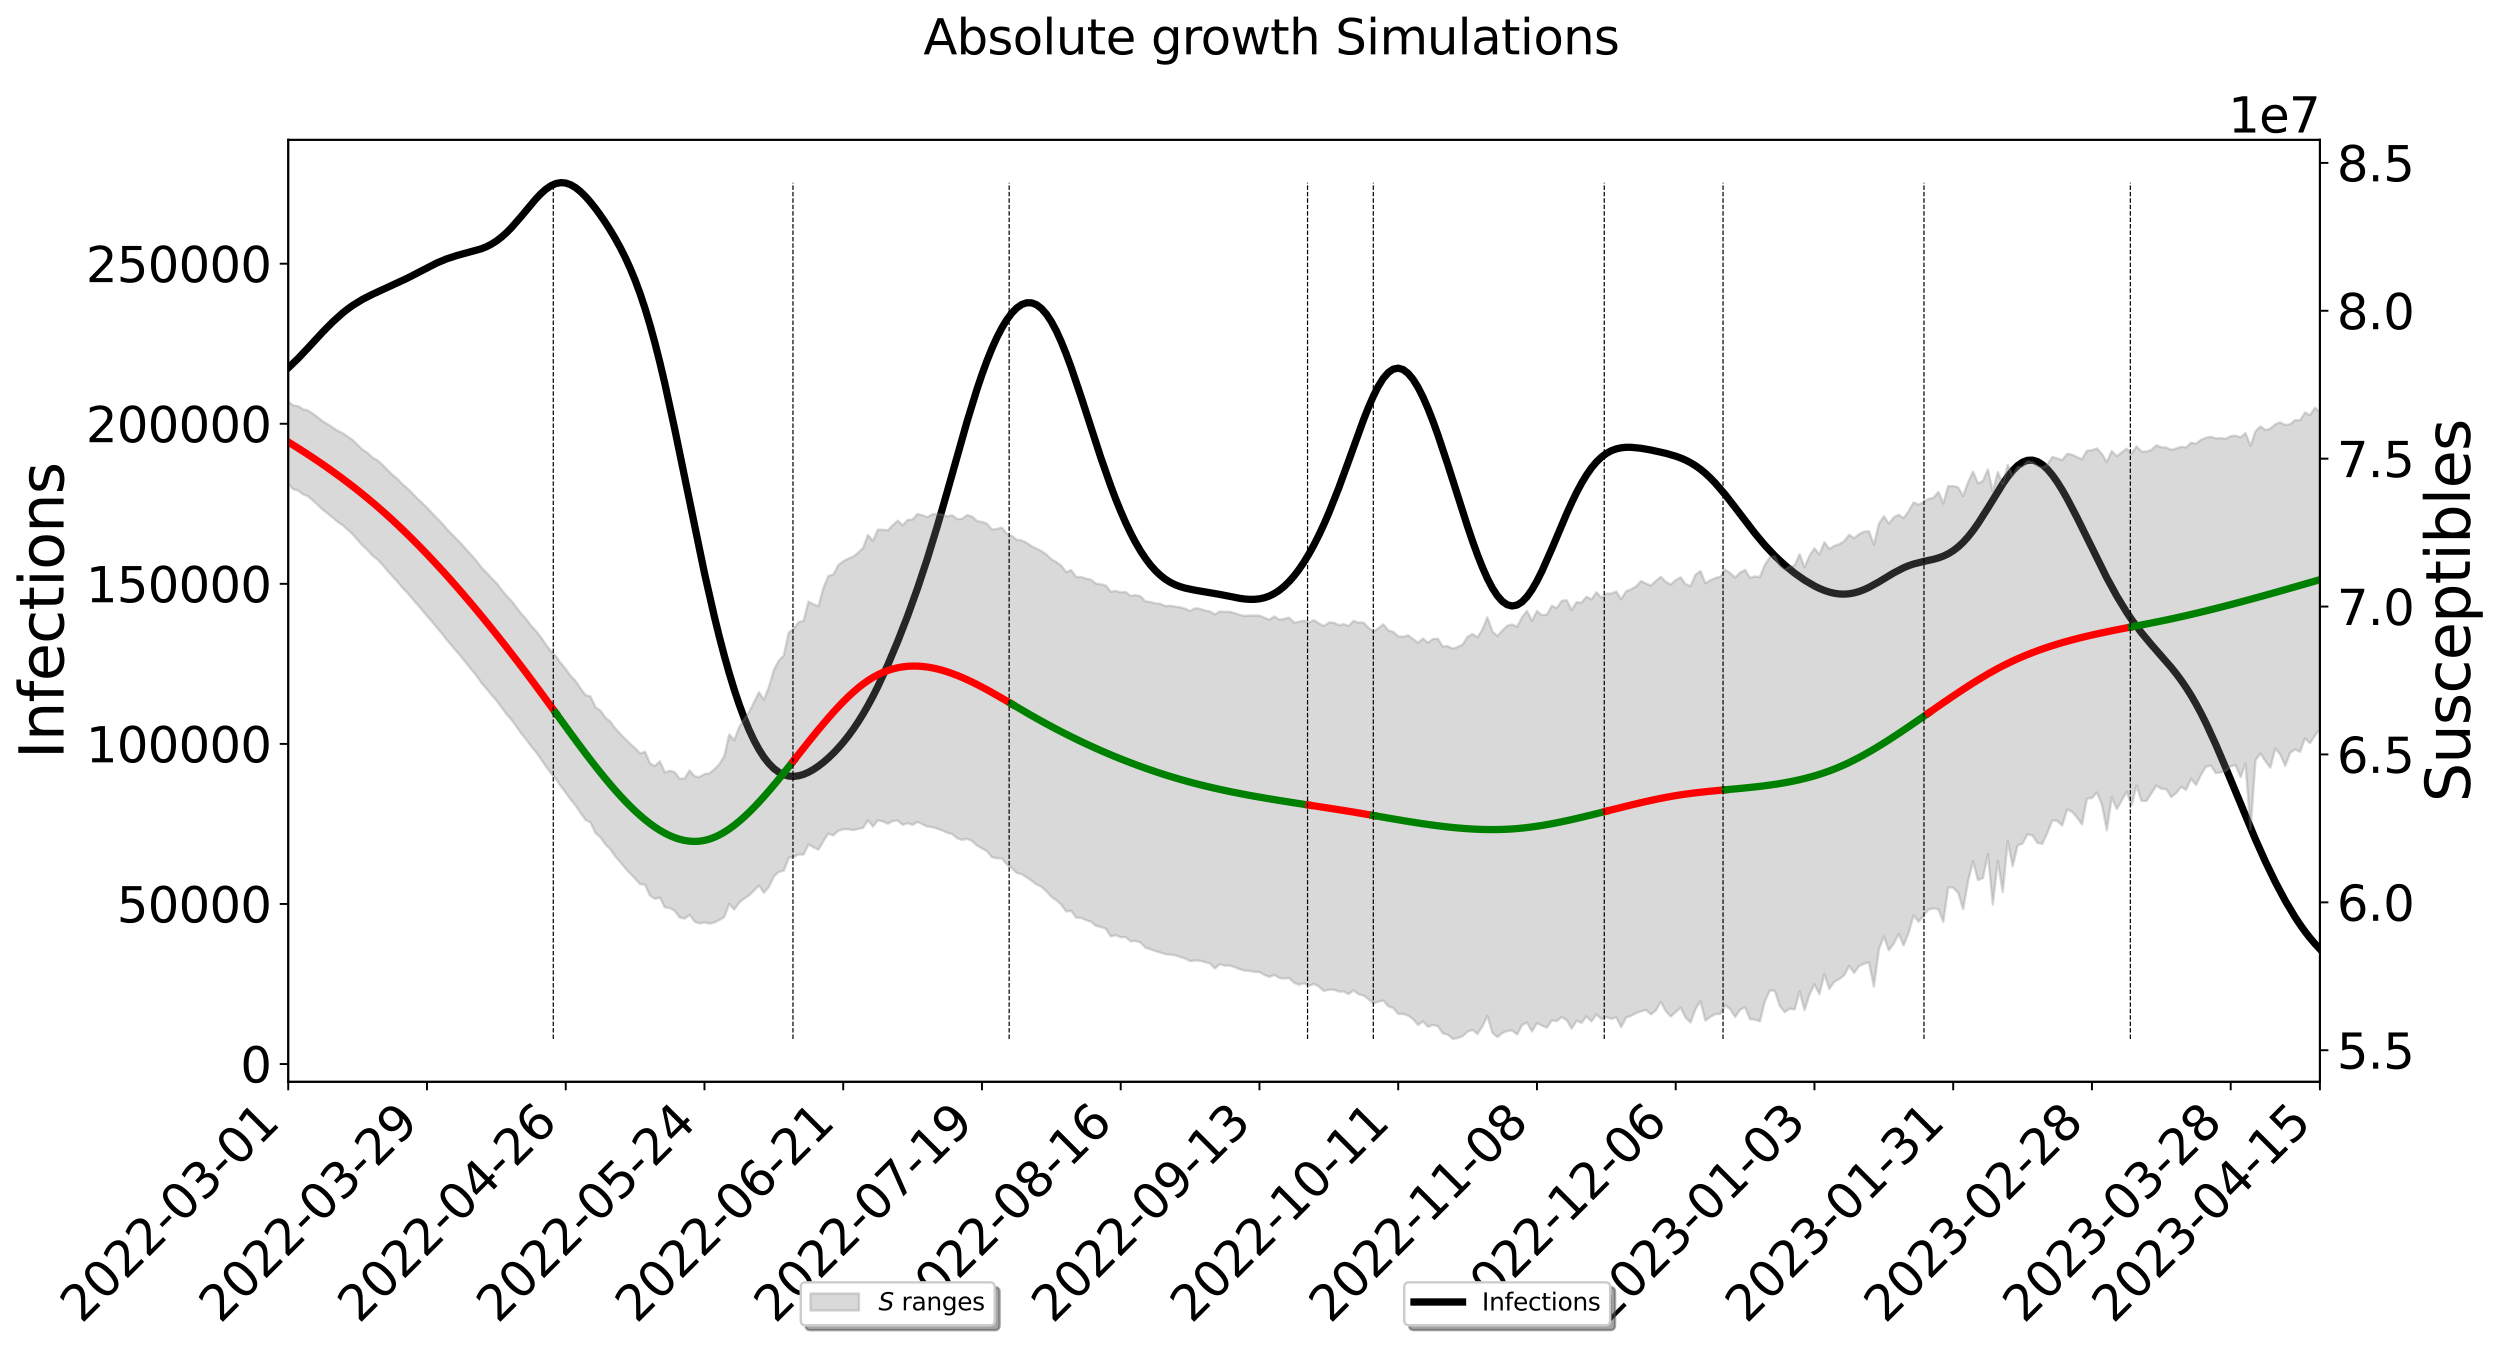 <?xml version="1.0" encoding="utf-8" standalone="no"?>
<!DOCTYPE svg PUBLIC "-//W3C//DTD SVG 1.1//EN"
  "http://www.w3.org/Graphics/SVG/1.1/DTD/svg11.dtd">
<svg xmlns:xlink="http://www.w3.org/1999/xlink" width="1029.947pt" height="555.755pt" viewBox="0 0 1029.947 555.755" xmlns="http://www.w3.org/2000/svg" version="1.1">
 <defs>
  <style type="text/css">*{stroke-linejoin: round; stroke-linecap: butt}</style>
 </defs>
 <g id="figure_1">
  <g id="patch_1">
   <path d="M 0 555.755 
L 1029.947 555.755 
L 1029.947 -0 
L 0 -0 
z
" style="fill: #ffffff"/>
  </g>
  <g id="axes_1">
   <g id="patch_2">
    <path d="M 118.745 445.68 
L 955.745 445.68 
L 955.745 57.6 
L 118.745 57.6 
z
" style="fill: #ffffff"/>
   </g>
   <g id="matplotlib.axis_1">
    <g id="xtick_1">
     <g id="line2d_1">
      <defs>
       <path id="m0e7e334811" d="M 0 0 
L 0 3.5 
" style="stroke: #000000; stroke-width: 0.8"/>
      </defs>
      <g>
       <use xlink:href="#m0e7e334811" x="118.745" y="445.68" style="stroke: #000000; stroke-width: 0.8"/>
      </g>
     </g>
     <g id="text_1">
      <!-- 2022-03-01 -->
      <g transform="translate(33.616 545.614) rotate(-45) scale(0.2 -0.2)">
       <defs>
        <path id="DejaVuSans-32" d="M 1228 531 
L 3431 531 
L 3431 0 
L 469 0 
L 469 531 
Q 828 903 1448 1529 
Q 2069 2156 2228 2338 
Q 2531 2678 2651 2914 
Q 2772 3150 2772 3378 
Q 2772 3750 2511 3984 
Q 2250 4219 1831 4219 
Q 1534 4219 1204 4116 
Q 875 4013 500 3803 
L 500 4441 
Q 881 4594 1212 4672 
Q 1544 4750 1819 4750 
Q 2544 4750 2975 4387 
Q 3406 4025 3406 3419 
Q 3406 3131 3298 2873 
Q 3191 2616 2906 2266 
Q 2828 2175 2409 1742 
Q 1991 1309 1228 531 
z
" transform="scale(0.016)"/>
        <path id="DejaVuSans-30" d="M 2034 4250 
Q 1547 4250 1301 3770 
Q 1056 3291 1056 2328 
Q 1056 1369 1301 889 
Q 1547 409 2034 409 
Q 2525 409 2770 889 
Q 3016 1369 3016 2328 
Q 3016 3291 2770 3770 
Q 2525 4250 2034 4250 
z
M 2034 4750 
Q 2819 4750 3233 4129 
Q 3647 3509 3647 2328 
Q 3647 1150 3233 529 
Q 2819 -91 2034 -91 
Q 1250 -91 836 529 
Q 422 1150 422 2328 
Q 422 3509 836 4129 
Q 1250 4750 2034 4750 
z
" transform="scale(0.016)"/>
        <path id="DejaVuSans-2d" d="M 313 2009 
L 1997 2009 
L 1997 1497 
L 313 1497 
L 313 2009 
z
" transform="scale(0.016)"/>
        <path id="DejaVuSans-33" d="M 2597 2516 
Q 3050 2419 3304 2112 
Q 3559 1806 3559 1356 
Q 3559 666 3084 287 
Q 2609 -91 1734 -91 
Q 1441 -91 1130 -33 
Q 819 25 488 141 
L 488 750 
Q 750 597 1062 519 
Q 1375 441 1716 441 
Q 2309 441 2620 675 
Q 2931 909 2931 1356 
Q 2931 1769 2642 2001 
Q 2353 2234 1838 2234 
L 1294 2234 
L 1294 2753 
L 1863 2753 
Q 2328 2753 2575 2939 
Q 2822 3125 2822 3475 
Q 2822 3834 2567 4026 
Q 2313 4219 1838 4219 
Q 1578 4219 1281 4162 
Q 984 4106 628 3988 
L 628 4550 
Q 988 4650 1302 4700 
Q 1616 4750 1894 4750 
Q 2613 4750 3031 4423 
Q 3450 4097 3450 3541 
Q 3450 3153 3228 2886 
Q 3006 2619 2597 2516 
z
" transform="scale(0.016)"/>
        <path id="DejaVuSans-31" d="M 794 531 
L 1825 531 
L 1825 4091 
L 703 3866 
L 703 4441 
L 1819 4666 
L 2450 4666 
L 2450 531 
L 3481 531 
L 3481 0 
L 794 0 
L 794 531 
z
" transform="scale(0.016)"/>
       </defs>
       <use xlink:href="#DejaVuSans-32"/>
       <use xlink:href="#DejaVuSans-30" x="63.623"/>
       <use xlink:href="#DejaVuSans-32" x="127.246"/>
       <use xlink:href="#DejaVuSans-32" x="190.869"/>
       <use xlink:href="#DejaVuSans-2d" x="254.492"/>
       <use xlink:href="#DejaVuSans-30" x="290.576"/>
       <use xlink:href="#DejaVuSans-33" x="354.199"/>
       <use xlink:href="#DejaVuSans-2d" x="417.822"/>
       <use xlink:href="#DejaVuSans-30" x="453.906"/>
       <use xlink:href="#DejaVuSans-31" x="517.529"/>
      </g>
     </g>
    </g>
    <g id="xtick_2">
     <g id="line2d_2">
      <g>
       <use xlink:href="#m0e7e334811" x="175.906" y="445.68" style="stroke: #000000; stroke-width: 0.8"/>
      </g>
     </g>
     <g id="text_2">
      <!-- 2022-03-29 -->
      <g transform="translate(90.777 545.614) rotate(-45) scale(0.2 -0.2)">
       <defs>
        <path id="DejaVuSans-39" d="M 703 97 
L 703 672 
Q 941 559 1184 500 
Q 1428 441 1663 441 
Q 2288 441 2617 861 
Q 2947 1281 2994 2138 
Q 2813 1869 2534 1725 
Q 2256 1581 1919 1581 
Q 1219 1581 811 2004 
Q 403 2428 403 3163 
Q 403 3881 828 4315 
Q 1253 4750 1959 4750 
Q 2769 4750 3195 4129 
Q 3622 3509 3622 2328 
Q 3622 1225 3098 567 
Q 2575 -91 1691 -91 
Q 1453 -91 1209 -44 
Q 966 3 703 97 
z
M 1959 2075 
Q 2384 2075 2632 2365 
Q 2881 2656 2881 3163 
Q 2881 3666 2632 3958 
Q 2384 4250 1959 4250 
Q 1534 4250 1286 3958 
Q 1038 3666 1038 3163 
Q 1038 2656 1286 2365 
Q 1534 2075 1959 2075 
z
" transform="scale(0.016)"/>
       </defs>
       <use xlink:href="#DejaVuSans-32"/>
       <use xlink:href="#DejaVuSans-30" x="63.623"/>
       <use xlink:href="#DejaVuSans-32" x="127.246"/>
       <use xlink:href="#DejaVuSans-32" x="190.869"/>
       <use xlink:href="#DejaVuSans-2d" x="254.492"/>
       <use xlink:href="#DejaVuSans-30" x="290.576"/>
       <use xlink:href="#DejaVuSans-33" x="354.199"/>
       <use xlink:href="#DejaVuSans-2d" x="417.822"/>
       <use xlink:href="#DejaVuSans-32" x="453.906"/>
       <use xlink:href="#DejaVuSans-39" x="517.529"/>
      </g>
     </g>
    </g>
    <g id="xtick_3">
     <g id="line2d_3">
      <g>
       <use xlink:href="#m0e7e334811" x="233.067" y="445.68" style="stroke: #000000; stroke-width: 0.8"/>
      </g>
     </g>
     <g id="text_3">
      <!-- 2022-04-26 -->
      <g transform="translate(147.938 545.614) rotate(-45) scale(0.2 -0.2)">
       <defs>
        <path id="DejaVuSans-34" d="M 2419 4116 
L 825 1625 
L 2419 1625 
L 2419 4116 
z
M 2253 4666 
L 3047 4666 
L 3047 1625 
L 3713 1625 
L 3713 1100 
L 3047 1100 
L 3047 0 
L 2419 0 
L 2419 1100 
L 313 1100 
L 313 1709 
L 2253 4666 
z
" transform="scale(0.016)"/>
        <path id="DejaVuSans-36" d="M 2113 2584 
Q 1688 2584 1439 2293 
Q 1191 2003 1191 1497 
Q 1191 994 1439 701 
Q 1688 409 2113 409 
Q 2538 409 2786 701 
Q 3034 994 3034 1497 
Q 3034 2003 2786 2293 
Q 2538 2584 2113 2584 
z
M 3366 4563 
L 3366 3988 
Q 3128 4100 2886 4159 
Q 2644 4219 2406 4219 
Q 1781 4219 1451 3797 
Q 1122 3375 1075 2522 
Q 1259 2794 1537 2939 
Q 1816 3084 2150 3084 
Q 2853 3084 3261 2657 
Q 3669 2231 3669 1497 
Q 3669 778 3244 343 
Q 2819 -91 2113 -91 
Q 1303 -91 875 529 
Q 447 1150 447 2328 
Q 447 3434 972 4092 
Q 1497 4750 2381 4750 
Q 2619 4750 2861 4703 
Q 3103 4656 3366 4563 
z
" transform="scale(0.016)"/>
       </defs>
       <use xlink:href="#DejaVuSans-32"/>
       <use xlink:href="#DejaVuSans-30" x="63.623"/>
       <use xlink:href="#DejaVuSans-32" x="127.246"/>
       <use xlink:href="#DejaVuSans-32" x="190.869"/>
       <use xlink:href="#DejaVuSans-2d" x="254.492"/>
       <use xlink:href="#DejaVuSans-30" x="290.576"/>
       <use xlink:href="#DejaVuSans-34" x="354.199"/>
       <use xlink:href="#DejaVuSans-2d" x="417.822"/>
       <use xlink:href="#DejaVuSans-32" x="453.906"/>
       <use xlink:href="#DejaVuSans-36" x="517.529"/>
      </g>
     </g>
    </g>
    <g id="xtick_4">
     <g id="line2d_4">
      <g>
       <use xlink:href="#m0e7e334811" x="290.228" y="445.68" style="stroke: #000000; stroke-width: 0.8"/>
      </g>
     </g>
     <g id="text_4">
      <!-- 2022-05-24 -->
      <g transform="translate(205.099 545.614) rotate(-45) scale(0.2 -0.2)">
       <defs>
        <path id="DejaVuSans-35" d="M 691 4666 
L 3169 4666 
L 3169 4134 
L 1269 4134 
L 1269 2991 
Q 1406 3038 1543 3061 
Q 1681 3084 1819 3084 
Q 2600 3084 3056 2656 
Q 3513 2228 3513 1497 
Q 3513 744 3044 326 
Q 2575 -91 1722 -91 
Q 1428 -91 1123 -41 
Q 819 9 494 109 
L 494 744 
Q 775 591 1075 516 
Q 1375 441 1709 441 
Q 2250 441 2565 725 
Q 2881 1009 2881 1497 
Q 2881 1984 2565 2268 
Q 2250 2553 1709 2553 
Q 1456 2553 1204 2497 
Q 953 2441 691 2322 
L 691 4666 
z
" transform="scale(0.016)"/>
       </defs>
       <use xlink:href="#DejaVuSans-32"/>
       <use xlink:href="#DejaVuSans-30" x="63.623"/>
       <use xlink:href="#DejaVuSans-32" x="127.246"/>
       <use xlink:href="#DejaVuSans-32" x="190.869"/>
       <use xlink:href="#DejaVuSans-2d" x="254.492"/>
       <use xlink:href="#DejaVuSans-30" x="290.576"/>
       <use xlink:href="#DejaVuSans-35" x="354.199"/>
       <use xlink:href="#DejaVuSans-2d" x="417.822"/>
       <use xlink:href="#DejaVuSans-32" x="453.906"/>
       <use xlink:href="#DejaVuSans-34" x="517.529"/>
      </g>
     </g>
    </g>
    <g id="xtick_5">
     <g id="line2d_5">
      <g>
       <use xlink:href="#m0e7e334811" x="347.389" y="445.68" style="stroke: #000000; stroke-width: 0.8"/>
      </g>
     </g>
     <g id="text_5">
      <!-- 2022-06-21 -->
      <g transform="translate(262.26 545.614) rotate(-45) scale(0.2 -0.2)">
       <use xlink:href="#DejaVuSans-32"/>
       <use xlink:href="#DejaVuSans-30" x="63.623"/>
       <use xlink:href="#DejaVuSans-32" x="127.246"/>
       <use xlink:href="#DejaVuSans-32" x="190.869"/>
       <use xlink:href="#DejaVuSans-2d" x="254.492"/>
       <use xlink:href="#DejaVuSans-30" x="290.576"/>
       <use xlink:href="#DejaVuSans-36" x="354.199"/>
       <use xlink:href="#DejaVuSans-2d" x="417.822"/>
       <use xlink:href="#DejaVuSans-32" x="453.906"/>
       <use xlink:href="#DejaVuSans-31" x="517.529"/>
      </g>
     </g>
    </g>
    <g id="xtick_6">
     <g id="line2d_6">
      <g>
       <use xlink:href="#m0e7e334811" x="404.55" y="445.68" style="stroke: #000000; stroke-width: 0.8"/>
      </g>
     </g>
     <g id="text_6">
      <!-- 2022-07-19 -->
      <g transform="translate(319.421 545.614) rotate(-45) scale(0.2 -0.2)">
       <defs>
        <path id="DejaVuSans-37" d="M 525 4666 
L 3525 4666 
L 3525 4397 
L 1831 0 
L 1172 0 
L 2766 4134 
L 525 4134 
L 525 4666 
z
" transform="scale(0.016)"/>
       </defs>
       <use xlink:href="#DejaVuSans-32"/>
       <use xlink:href="#DejaVuSans-30" x="63.623"/>
       <use xlink:href="#DejaVuSans-32" x="127.246"/>
       <use xlink:href="#DejaVuSans-32" x="190.869"/>
       <use xlink:href="#DejaVuSans-2d" x="254.492"/>
       <use xlink:href="#DejaVuSans-30" x="290.576"/>
       <use xlink:href="#DejaVuSans-37" x="354.199"/>
       <use xlink:href="#DejaVuSans-2d" x="417.822"/>
       <use xlink:href="#DejaVuSans-31" x="453.906"/>
       <use xlink:href="#DejaVuSans-39" x="517.529"/>
      </g>
     </g>
    </g>
    <g id="xtick_7">
     <g id="line2d_7">
      <g>
       <use xlink:href="#m0e7e334811" x="461.711" y="445.68" style="stroke: #000000; stroke-width: 0.8"/>
      </g>
     </g>
     <g id="text_7">
      <!-- 2022-08-16 -->
      <g transform="translate(376.582 545.614) rotate(-45) scale(0.2 -0.2)">
       <defs>
        <path id="DejaVuSans-38" d="M 2034 2216 
Q 1584 2216 1326 1975 
Q 1069 1734 1069 1313 
Q 1069 891 1326 650 
Q 1584 409 2034 409 
Q 2484 409 2743 651 
Q 3003 894 3003 1313 
Q 3003 1734 2745 1975 
Q 2488 2216 2034 2216 
z
M 1403 2484 
Q 997 2584 770 2862 
Q 544 3141 544 3541 
Q 544 4100 942 4425 
Q 1341 4750 2034 4750 
Q 2731 4750 3128 4425 
Q 3525 4100 3525 3541 
Q 3525 3141 3298 2862 
Q 3072 2584 2669 2484 
Q 3125 2378 3379 2068 
Q 3634 1759 3634 1313 
Q 3634 634 3220 271 
Q 2806 -91 2034 -91 
Q 1263 -91 848 271 
Q 434 634 434 1313 
Q 434 1759 690 2068 
Q 947 2378 1403 2484 
z
M 1172 3481 
Q 1172 3119 1398 2916 
Q 1625 2713 2034 2713 
Q 2441 2713 2670 2916 
Q 2900 3119 2900 3481 
Q 2900 3844 2670 4047 
Q 2441 4250 2034 4250 
Q 1625 4250 1398 4047 
Q 1172 3844 1172 3481 
z
" transform="scale(0.016)"/>
       </defs>
       <use xlink:href="#DejaVuSans-32"/>
       <use xlink:href="#DejaVuSans-30" x="63.623"/>
       <use xlink:href="#DejaVuSans-32" x="127.246"/>
       <use xlink:href="#DejaVuSans-32" x="190.869"/>
       <use xlink:href="#DejaVuSans-2d" x="254.492"/>
       <use xlink:href="#DejaVuSans-30" x="290.576"/>
       <use xlink:href="#DejaVuSans-38" x="354.199"/>
       <use xlink:href="#DejaVuSans-2d" x="417.822"/>
       <use xlink:href="#DejaVuSans-31" x="453.906"/>
       <use xlink:href="#DejaVuSans-36" x="517.529"/>
      </g>
     </g>
    </g>
    <g id="xtick_8">
     <g id="line2d_8">
      <g>
       <use xlink:href="#m0e7e334811" x="518.872" y="445.68" style="stroke: #000000; stroke-width: 0.8"/>
      </g>
     </g>
     <g id="text_8">
      <!-- 2022-09-13 -->
      <g transform="translate(433.743 545.614) rotate(-45) scale(0.2 -0.2)">
       <use xlink:href="#DejaVuSans-32"/>
       <use xlink:href="#DejaVuSans-30" x="63.623"/>
       <use xlink:href="#DejaVuSans-32" x="127.246"/>
       <use xlink:href="#DejaVuSans-32" x="190.869"/>
       <use xlink:href="#DejaVuSans-2d" x="254.492"/>
       <use xlink:href="#DejaVuSans-30" x="290.576"/>
       <use xlink:href="#DejaVuSans-39" x="354.199"/>
       <use xlink:href="#DejaVuSans-2d" x="417.822"/>
       <use xlink:href="#DejaVuSans-31" x="453.906"/>
       <use xlink:href="#DejaVuSans-33" x="517.529"/>
      </g>
     </g>
    </g>
    <g id="xtick_9">
     <g id="line2d_9">
      <g>
       <use xlink:href="#m0e7e334811" x="576.033" y="445.68" style="stroke: #000000; stroke-width: 0.8"/>
      </g>
     </g>
     <g id="text_9">
      <!-- 2022-10-11 -->
      <g transform="translate(490.904 545.614) rotate(-45) scale(0.2 -0.2)">
       <use xlink:href="#DejaVuSans-32"/>
       <use xlink:href="#DejaVuSans-30" x="63.623"/>
       <use xlink:href="#DejaVuSans-32" x="127.246"/>
       <use xlink:href="#DejaVuSans-32" x="190.869"/>
       <use xlink:href="#DejaVuSans-2d" x="254.492"/>
       <use xlink:href="#DejaVuSans-31" x="290.576"/>
       <use xlink:href="#DejaVuSans-30" x="354.199"/>
       <use xlink:href="#DejaVuSans-2d" x="417.822"/>
       <use xlink:href="#DejaVuSans-31" x="453.906"/>
       <use xlink:href="#DejaVuSans-31" x="517.529"/>
      </g>
     </g>
    </g>
    <g id="xtick_10">
     <g id="line2d_10">
      <g>
       <use xlink:href="#m0e7e334811" x="633.194" y="445.68" style="stroke: #000000; stroke-width: 0.8"/>
      </g>
     </g>
     <g id="text_10">
      <!-- 2022-11-08 -->
      <g transform="translate(548.065 545.614) rotate(-45) scale(0.2 -0.2)">
       <use xlink:href="#DejaVuSans-32"/>
       <use xlink:href="#DejaVuSans-30" x="63.623"/>
       <use xlink:href="#DejaVuSans-32" x="127.246"/>
       <use xlink:href="#DejaVuSans-32" x="190.869"/>
       <use xlink:href="#DejaVuSans-2d" x="254.492"/>
       <use xlink:href="#DejaVuSans-31" x="290.576"/>
       <use xlink:href="#DejaVuSans-31" x="354.199"/>
       <use xlink:href="#DejaVuSans-2d" x="417.822"/>
       <use xlink:href="#DejaVuSans-30" x="453.906"/>
       <use xlink:href="#DejaVuSans-38" x="517.529"/>
      </g>
     </g>
    </g>
    <g id="xtick_11">
     <g id="line2d_11">
      <g>
       <use xlink:href="#m0e7e334811" x="690.355" y="445.68" style="stroke: #000000; stroke-width: 0.8"/>
      </g>
     </g>
     <g id="text_11">
      <!-- 2022-12-06 -->
      <g transform="translate(605.226 545.614) rotate(-45) scale(0.2 -0.2)">
       <use xlink:href="#DejaVuSans-32"/>
       <use xlink:href="#DejaVuSans-30" x="63.623"/>
       <use xlink:href="#DejaVuSans-32" x="127.246"/>
       <use xlink:href="#DejaVuSans-32" x="190.869"/>
       <use xlink:href="#DejaVuSans-2d" x="254.492"/>
       <use xlink:href="#DejaVuSans-31" x="290.576"/>
       <use xlink:href="#DejaVuSans-32" x="354.199"/>
       <use xlink:href="#DejaVuSans-2d" x="417.822"/>
       <use xlink:href="#DejaVuSans-30" x="453.906"/>
       <use xlink:href="#DejaVuSans-36" x="517.529"/>
      </g>
     </g>
    </g>
    <g id="xtick_12">
     <g id="line2d_12">
      <g>
       <use xlink:href="#m0e7e334811" x="747.516" y="445.68" style="stroke: #000000; stroke-width: 0.8"/>
      </g>
     </g>
     <g id="text_12">
      <!-- 2023-01-03 -->
      <g transform="translate(662.387 545.614) rotate(-45) scale(0.2 -0.2)">
       <use xlink:href="#DejaVuSans-32"/>
       <use xlink:href="#DejaVuSans-30" x="63.623"/>
       <use xlink:href="#DejaVuSans-32" x="127.246"/>
       <use xlink:href="#DejaVuSans-33" x="190.869"/>
       <use xlink:href="#DejaVuSans-2d" x="254.492"/>
       <use xlink:href="#DejaVuSans-30" x="290.576"/>
       <use xlink:href="#DejaVuSans-31" x="354.199"/>
       <use xlink:href="#DejaVuSans-2d" x="417.822"/>
       <use xlink:href="#DejaVuSans-30" x="453.906"/>
       <use xlink:href="#DejaVuSans-33" x="517.529"/>
      </g>
     </g>
    </g>
    <g id="xtick_13">
     <g id="line2d_13">
      <g>
       <use xlink:href="#m0e7e334811" x="804.677" y="445.68" style="stroke: #000000; stroke-width: 0.8"/>
      </g>
     </g>
     <g id="text_13">
      <!-- 2023-01-31 -->
      <g transform="translate(719.548 545.614) rotate(-45) scale(0.2 -0.2)">
       <use xlink:href="#DejaVuSans-32"/>
       <use xlink:href="#DejaVuSans-30" x="63.623"/>
       <use xlink:href="#DejaVuSans-32" x="127.246"/>
       <use xlink:href="#DejaVuSans-33" x="190.869"/>
       <use xlink:href="#DejaVuSans-2d" x="254.492"/>
       <use xlink:href="#DejaVuSans-30" x="290.576"/>
       <use xlink:href="#DejaVuSans-31" x="354.199"/>
       <use xlink:href="#DejaVuSans-2d" x="417.822"/>
       <use xlink:href="#DejaVuSans-33" x="453.906"/>
       <use xlink:href="#DejaVuSans-31" x="517.529"/>
      </g>
     </g>
    </g>
    <g id="xtick_14">
     <g id="line2d_14">
      <g>
       <use xlink:href="#m0e7e334811" x="861.838" y="445.68" style="stroke: #000000; stroke-width: 0.8"/>
      </g>
     </g>
     <g id="text_14">
      <!-- 2023-02-28 -->
      <g transform="translate(776.709 545.614) rotate(-45) scale(0.2 -0.2)">
       <use xlink:href="#DejaVuSans-32"/>
       <use xlink:href="#DejaVuSans-30" x="63.623"/>
       <use xlink:href="#DejaVuSans-32" x="127.246"/>
       <use xlink:href="#DejaVuSans-33" x="190.869"/>
       <use xlink:href="#DejaVuSans-2d" x="254.492"/>
       <use xlink:href="#DejaVuSans-30" x="290.576"/>
       <use xlink:href="#DejaVuSans-32" x="354.199"/>
       <use xlink:href="#DejaVuSans-2d" x="417.822"/>
       <use xlink:href="#DejaVuSans-32" x="453.906"/>
       <use xlink:href="#DejaVuSans-38" x="517.529"/>
      </g>
     </g>
    </g>
    <g id="xtick_15">
     <g id="line2d_15">
      <g>
       <use xlink:href="#m0e7e334811" x="918.999" y="445.68" style="stroke: #000000; stroke-width: 0.8"/>
      </g>
     </g>
     <g id="text_15">
      <!-- 2023-03-28 -->
      <g transform="translate(833.87 545.614) rotate(-45) scale(0.2 -0.2)">
       <use xlink:href="#DejaVuSans-32"/>
       <use xlink:href="#DejaVuSans-30" x="63.623"/>
       <use xlink:href="#DejaVuSans-32" x="127.246"/>
       <use xlink:href="#DejaVuSans-33" x="190.869"/>
       <use xlink:href="#DejaVuSans-2d" x="254.492"/>
       <use xlink:href="#DejaVuSans-30" x="290.576"/>
       <use xlink:href="#DejaVuSans-33" x="354.199"/>
       <use xlink:href="#DejaVuSans-2d" x="417.822"/>
       <use xlink:href="#DejaVuSans-32" x="453.906"/>
       <use xlink:href="#DejaVuSans-38" x="517.529"/>
      </g>
     </g>
    </g>
    <g id="xtick_16">
     <g id="line2d_16">
      <g>
       <use xlink:href="#m0e7e334811" x="955.745" y="445.68" style="stroke: #000000; stroke-width: 0.8"/>
      </g>
     </g>
     <g id="text_16">
      <!-- 2023-04-15 -->
      <g transform="translate(870.616 545.614) rotate(-45) scale(0.2 -0.2)">
       <use xlink:href="#DejaVuSans-32"/>
       <use xlink:href="#DejaVuSans-30" x="63.623"/>
       <use xlink:href="#DejaVuSans-32" x="127.246"/>
       <use xlink:href="#DejaVuSans-33" x="190.869"/>
       <use xlink:href="#DejaVuSans-2d" x="254.492"/>
       <use xlink:href="#DejaVuSans-30" x="290.576"/>
       <use xlink:href="#DejaVuSans-34" x="354.199"/>
       <use xlink:href="#DejaVuSans-2d" x="417.822"/>
       <use xlink:href="#DejaVuSans-31" x="453.906"/>
       <use xlink:href="#DejaVuSans-35" x="517.529"/>
      </g>
     </g>
    </g>
   </g>
   <g id="matplotlib.axis_2">
    <g id="ytick_1">
     <g id="line2d_17">
      <defs>
       <path id="mae957e46cd" d="M 0 0 
L -3.5 0 
" style="stroke: #000000; stroke-width: 0.8"/>
      </defs>
      <g>
       <use xlink:href="#mae957e46cd" x="118.745" y="438.353" style="stroke: #000000; stroke-width: 0.8"/>
      </g>
     </g>
     <g id="text_17">
      <!-- 0 -->
      <g transform="translate(99.02 445.952) scale(0.2 -0.2)">
       <use xlink:href="#DejaVuSans-30"/>
      </g>
     </g>
    </g>
    <g id="ytick_2">
     <g id="line2d_18">
      <g>
       <use xlink:href="#mae957e46cd" x="118.745" y="372.412" style="stroke: #000000; stroke-width: 0.8"/>
      </g>
     </g>
     <g id="text_18">
      <!-- 50000 -->
      <g transform="translate(48.12 380.01) scale(0.2 -0.2)">
       <use xlink:href="#DejaVuSans-35"/>
       <use xlink:href="#DejaVuSans-30" x="63.623"/>
       <use xlink:href="#DejaVuSans-30" x="127.246"/>
       <use xlink:href="#DejaVuSans-30" x="190.869"/>
       <use xlink:href="#DejaVuSans-30" x="254.492"/>
      </g>
     </g>
    </g>
    <g id="ytick_3">
     <g id="line2d_19">
      <g>
       <use xlink:href="#mae957e46cd" x="118.745" y="306.47" style="stroke: #000000; stroke-width: 0.8"/>
      </g>
     </g>
     <g id="text_19">
      <!-- 100000 -->
      <g transform="translate(35.395 314.069) scale(0.2 -0.2)">
       <use xlink:href="#DejaVuSans-31"/>
       <use xlink:href="#DejaVuSans-30" x="63.623"/>
       <use xlink:href="#DejaVuSans-30" x="127.246"/>
       <use xlink:href="#DejaVuSans-30" x="190.869"/>
       <use xlink:href="#DejaVuSans-30" x="254.492"/>
       <use xlink:href="#DejaVuSans-30" x="318.115"/>
      </g>
     </g>
    </g>
    <g id="ytick_4">
     <g id="line2d_20">
      <g>
       <use xlink:href="#mae957e46cd" x="118.745" y="240.529" style="stroke: #000000; stroke-width: 0.8"/>
      </g>
     </g>
     <g id="text_20">
      <!-- 150000 -->
      <g transform="translate(35.395 248.127) scale(0.2 -0.2)">
       <use xlink:href="#DejaVuSans-31"/>
       <use xlink:href="#DejaVuSans-35" x="63.623"/>
       <use xlink:href="#DejaVuSans-30" x="127.246"/>
       <use xlink:href="#DejaVuSans-30" x="190.869"/>
       <use xlink:href="#DejaVuSans-30" x="254.492"/>
       <use xlink:href="#DejaVuSans-30" x="318.115"/>
      </g>
     </g>
    </g>
    <g id="ytick_5">
     <g id="line2d_21">
      <g>
       <use xlink:href="#mae957e46cd" x="118.745" y="174.587" style="stroke: #000000; stroke-width: 0.8"/>
      </g>
     </g>
     <g id="text_21">
      <!-- 200000 -->
      <g transform="translate(35.395 182.186) scale(0.2 -0.2)">
       <use xlink:href="#DejaVuSans-32"/>
       <use xlink:href="#DejaVuSans-30" x="63.623"/>
       <use xlink:href="#DejaVuSans-30" x="127.246"/>
       <use xlink:href="#DejaVuSans-30" x="190.869"/>
       <use xlink:href="#DejaVuSans-30" x="254.492"/>
       <use xlink:href="#DejaVuSans-30" x="318.115"/>
      </g>
     </g>
    </g>
    <g id="ytick_6">
     <g id="line2d_22">
      <g>
       <use xlink:href="#mae957e46cd" x="118.745" y="108.646" style="stroke: #000000; stroke-width: 0.8"/>
      </g>
     </g>
     <g id="text_22">
      <!-- 250000 -->
      <g transform="translate(35.395 116.244) scale(0.2 -0.2)">
       <use xlink:href="#DejaVuSans-32"/>
       <use xlink:href="#DejaVuSans-35" x="63.623"/>
       <use xlink:href="#DejaVuSans-30" x="127.246"/>
       <use xlink:href="#DejaVuSans-30" x="190.869"/>
       <use xlink:href="#DejaVuSans-30" x="254.492"/>
       <use xlink:href="#DejaVuSans-30" x="318.115"/>
      </g>
     </g>
    </g>
    <g id="text_23">
     <!-- Infections -->
     <g transform="translate(26.196 312.669) rotate(-90) scale(0.25 -0.25)">
      <defs>
       <path id="DejaVuSans-49" d="M 628 4666 
L 1259 4666 
L 1259 0 
L 628 0 
L 628 4666 
z
" transform="scale(0.016)"/>
       <path id="DejaVuSans-6e" d="M 3513 2113 
L 3513 0 
L 2938 0 
L 2938 2094 
Q 2938 2591 2744 2837 
Q 2550 3084 2163 3084 
Q 1697 3084 1428 2787 
Q 1159 2491 1159 1978 
L 1159 0 
L 581 0 
L 581 3500 
L 1159 3500 
L 1159 2956 
Q 1366 3272 1645 3428 
Q 1925 3584 2291 3584 
Q 2894 3584 3203 3211 
Q 3513 2838 3513 2113 
z
" transform="scale(0.016)"/>
       <path id="DejaVuSans-66" d="M 2375 4863 
L 2375 4384 
L 1825 4384 
Q 1516 4384 1395 4259 
Q 1275 4134 1275 3809 
L 1275 3500 
L 2222 3500 
L 2222 3053 
L 1275 3053 
L 1275 0 
L 697 0 
L 697 3053 
L 147 3053 
L 147 3500 
L 697 3500 
L 697 3744 
Q 697 4328 969 4595 
Q 1241 4863 1831 4863 
L 2375 4863 
z
" transform="scale(0.016)"/>
       <path id="DejaVuSans-65" d="M 3597 1894 
L 3597 1613 
L 953 1613 
Q 991 1019 1311 708 
Q 1631 397 2203 397 
Q 2534 397 2845 478 
Q 3156 559 3463 722 
L 3463 178 
Q 3153 47 2828 -22 
Q 2503 -91 2169 -91 
Q 1331 -91 842 396 
Q 353 884 353 1716 
Q 353 2575 817 3079 
Q 1281 3584 2069 3584 
Q 2775 3584 3186 3129 
Q 3597 2675 3597 1894 
z
M 3022 2063 
Q 3016 2534 2758 2815 
Q 2500 3097 2075 3097 
Q 1594 3097 1305 2825 
Q 1016 2553 972 2059 
L 3022 2063 
z
" transform="scale(0.016)"/>
       <path id="DejaVuSans-63" d="M 3122 3366 
L 3122 2828 
Q 2878 2963 2633 3030 
Q 2388 3097 2138 3097 
Q 1578 3097 1268 2742 
Q 959 2388 959 1747 
Q 959 1106 1268 751 
Q 1578 397 2138 397 
Q 2388 397 2633 464 
Q 2878 531 3122 666 
L 3122 134 
Q 2881 22 2623 -34 
Q 2366 -91 2075 -91 
Q 1284 -91 818 406 
Q 353 903 353 1747 
Q 353 2603 823 3093 
Q 1294 3584 2113 3584 
Q 2378 3584 2631 3529 
Q 2884 3475 3122 3366 
z
" transform="scale(0.016)"/>
       <path id="DejaVuSans-74" d="M 1172 4494 
L 1172 3500 
L 2356 3500 
L 2356 3053 
L 1172 3053 
L 1172 1153 
Q 1172 725 1289 603 
Q 1406 481 1766 481 
L 2356 481 
L 2356 0 
L 1766 0 
Q 1100 0 847 248 
Q 594 497 594 1153 
L 594 3053 
L 172 3053 
L 172 3500 
L 594 3500 
L 594 4494 
L 1172 4494 
z
" transform="scale(0.016)"/>
       <path id="DejaVuSans-69" d="M 603 3500 
L 1178 3500 
L 1178 0 
L 603 0 
L 603 3500 
z
M 603 4863 
L 1178 4863 
L 1178 4134 
L 603 4134 
L 603 4863 
z
" transform="scale(0.016)"/>
       <path id="DejaVuSans-6f" d="M 1959 3097 
Q 1497 3097 1228 2736 
Q 959 2375 959 1747 
Q 959 1119 1226 758 
Q 1494 397 1959 397 
Q 2419 397 2687 759 
Q 2956 1122 2956 1747 
Q 2956 2369 2687 2733 
Q 2419 3097 1959 3097 
z
M 1959 3584 
Q 2709 3584 3137 3096 
Q 3566 2609 3566 1747 
Q 3566 888 3137 398 
Q 2709 -91 1959 -91 
Q 1206 -91 779 398 
Q 353 888 353 1747 
Q 353 2609 779 3096 
Q 1206 3584 1959 3584 
z
" transform="scale(0.016)"/>
       <path id="DejaVuSans-73" d="M 2834 3397 
L 2834 2853 
Q 2591 2978 2328 3040 
Q 2066 3103 1784 3103 
Q 1356 3103 1142 2972 
Q 928 2841 928 2578 
Q 928 2378 1081 2264 
Q 1234 2150 1697 2047 
L 1894 2003 
Q 2506 1872 2764 1633 
Q 3022 1394 3022 966 
Q 3022 478 2636 193 
Q 2250 -91 1575 -91 
Q 1294 -91 989 -36 
Q 684 19 347 128 
L 347 722 
Q 666 556 975 473 
Q 1284 391 1588 391 
Q 1994 391 2212 530 
Q 2431 669 2431 922 
Q 2431 1156 2273 1281 
Q 2116 1406 1581 1522 
L 1381 1569 
Q 847 1681 609 1914 
Q 372 2147 372 2553 
Q 372 3047 722 3315 
Q 1072 3584 1716 3584 
Q 2034 3584 2315 3537 
Q 2597 3491 2834 3397 
z
" transform="scale(0.016)"/>
      </defs>
      <use xlink:href="#DejaVuSans-49"/>
      <use xlink:href="#DejaVuSans-6e" x="29.492"/>
      <use xlink:href="#DejaVuSans-66" x="92.871"/>
      <use xlink:href="#DejaVuSans-65" x="128.076"/>
      <use xlink:href="#DejaVuSans-63" x="189.6"/>
      <use xlink:href="#DejaVuSans-74" x="244.58"/>
      <use xlink:href="#DejaVuSans-69" x="283.789"/>
      <use xlink:href="#DejaVuSans-6f" x="311.572"/>
      <use xlink:href="#DejaVuSans-6e" x="372.754"/>
      <use xlink:href="#DejaVuSans-73" x="436.133"/>
     </g>
    </g>
   </g>
   <g id="line2d_23">
    <path d="M -1 312.806 
L 0.34 313.617 
L 2.382 314.382 
L 4.423 314.691 
L 6.465 314.553 
L 8.506 313.993 
L 10.548 313.035 
L 12.589 311.707 
L 14.631 310.044 
L 16.672 308.071 
L 18.714 305.836 
L 20.755 303.367 
L 24.838 297.924 
L 28.921 292.032 
L 35.045 282.709 
L 39.128 276.146 
L 43.211 269.099 
L 47.294 261.32 
L 51.377 252.611 
L 55.46 242.904 
L 59.543 232.313 
L 71.792 199.075 
L 73.833 194.015 
L 75.875 189.261 
L 77.916 184.851 
L 79.958 180.832 
L 81.999 177.222 
L 84.04 174.03 
L 86.082 171.263 
L 88.123 168.906 
L 90.165 166.934 
L 92.206 165.311 
L 94.248 164.004 
L 96.289 162.949 
L 98.331 162.093 
L 102.414 160.699 
L 106.497 159.29 
L 108.538 158.436 
L 110.579 157.433 
L 112.621 156.252 
L 114.662 154.876 
L 116.704 153.317 
L 118.745 151.579 
L 122.828 147.65 
L 126.911 143.327 
L 133.036 136.7 
L 137.118 132.572 
L 141.201 128.92 
L 143.243 127.307 
L 145.284 125.841 
L 149.367 123.321 
L 153.45 121.239 
L 167.74 114.636 
L 179.989 108.319 
L 184.072 106.618 
L 188.155 105.291 
L 198.362 102.473 
L 200.404 101.634 
L 202.445 100.589 
L 204.487 99.302 
L 206.528 97.754 
L 208.57 95.943 
L 210.611 93.887 
L 214.694 89.216 
L 220.818 81.893 
L 222.86 79.753 
L 224.901 77.94 
L 226.943 76.543 
L 228.984 75.626 
L 231.026 75.24 
L 233.067 75.407 
L 235.109 76.114 
L 237.15 77.311 
L 239.192 78.956 
L 241.233 80.977 
L 243.275 83.302 
L 245.316 85.88 
L 247.358 88.671 
L 249.399 91.666 
L 251.44 94.864 
L 253.482 98.287 
L 255.523 101.985 
L 257.565 106.04 
L 259.606 110.495 
L 261.648 115.438 
L 263.689 120.945 
L 265.731 127.07 
L 267.772 133.841 
L 269.814 141.274 
L 271.855 149.349 
L 273.897 158.016 
L 277.979 176.79 
L 290.228 236.14 
L 294.311 254.065 
L 296.353 262.35 
L 298.394 270.134 
L 300.436 277.38 
L 302.477 284.071 
L 304.518 290.195 
L 306.56 295.734 
L 308.601 300.675 
L 310.643 305.025 
L 312.684 308.782 
L 314.726 311.961 
L 316.767 314.563 
L 318.809 316.613 
L 320.85 318.141 
L 322.892 319.163 
L 324.933 319.718 
L 326.975 319.852 
L 329.016 319.605 
L 331.058 319.019 
L 333.099 318.139 
L 335.14 316.997 
L 337.182 315.624 
L 339.223 314.046 
L 341.265 312.278 
L 343.306 310.321 
L 345.348 308.172 
L 347.389 305.825 
L 349.431 303.268 
L 351.472 300.478 
L 353.514 297.451 
L 355.555 294.17 
L 357.597 290.626 
L 359.638 286.822 
L 361.679 282.763 
L 365.762 273.911 
L 369.845 264.207 
L 373.928 253.704 
L 378.011 242.344 
L 382.094 230.015 
L 386.177 216.677 
L 390.26 202.495 
L 398.426 173.598 
L 402.509 160.318 
L 404.55 154.263 
L 406.592 148.682 
L 408.633 143.605 
L 410.675 139.083 
L 412.716 135.127 
L 414.758 131.761 
L 416.799 129.011 
L 418.84 126.906 
L 420.882 125.473 
L 422.923 124.748 
L 424.965 124.757 
L 427.006 125.53 
L 429.048 127.084 
L 431.089 129.415 
L 433.131 132.504 
L 435.172 136.314 
L 437.214 140.79 
L 439.255 145.841 
L 441.297 151.368 
L 445.379 163.456 
L 453.545 188.629 
L 457.628 200.277 
L 459.67 205.65 
L 461.711 210.677 
L 463.753 215.341 
L 465.794 219.614 
L 467.836 223.494 
L 469.877 226.979 
L 471.918 230.064 
L 473.96 232.758 
L 476.001 235.07 
L 478.043 237.014 
L 480.084 238.614 
L 482.126 239.897 
L 484.167 240.909 
L 486.209 241.688 
L 488.25 242.288 
L 492.333 243.144 
L 502.54 244.885 
L 510.706 246.494 
L 512.748 246.767 
L 514.789 246.921 
L 516.831 246.911 
L 518.872 246.704 
L 520.914 246.257 
L 522.955 245.536 
L 524.997 244.522 
L 527.038 243.198 
L 529.079 241.543 
L 531.121 239.552 
L 533.162 237.219 
L 535.204 234.54 
L 537.245 231.521 
L 539.287 228.157 
L 541.328 224.452 
L 543.37 220.406 
L 545.411 216.029 
L 547.453 211.327 
L 551.536 201.044 
L 555.618 189.877 
L 561.743 172.961 
L 563.784 167.797 
L 565.826 163.116 
L 567.867 159.085 
L 569.909 155.832 
L 571.95 153.476 
L 573.992 152.075 
L 576.033 151.675 
L 578.075 152.268 
L 580.116 153.832 
L 582.158 156.293 
L 584.199 159.578 
L 586.24 163.6 
L 588.282 168.264 
L 590.323 173.468 
L 592.365 179.116 
L 596.448 191.373 
L 604.614 216.934 
L 606.655 222.944 
L 608.697 228.586 
L 610.738 233.755 
L 612.779 238.346 
L 614.821 242.262 
L 616.862 245.412 
L 618.904 247.727 
L 620.945 249.151 
L 622.987 249.659 
L 625.028 249.249 
L 627.07 247.947 
L 629.111 245.808 
L 631.153 242.915 
L 633.194 239.372 
L 635.236 235.301 
L 639.318 226.086 
L 645.443 211.612 
L 647.484 207.091 
L 649.526 202.887 
L 651.567 199.066 
L 653.609 195.681 
L 655.65 192.761 
L 657.692 190.318 
L 659.733 188.343 
L 661.775 186.814 
L 663.816 185.692 
L 665.858 184.932 
L 667.899 184.479 
L 669.94 184.277 
L 671.982 184.276 
L 676.065 184.684 
L 680.148 185.398 
L 686.272 186.758 
L 690.355 187.939 
L 692.397 188.68 
L 694.438 189.563 
L 696.479 190.615 
L 698.521 191.865 
L 700.562 193.327 
L 702.604 195.013 
L 704.645 196.926 
L 706.687 199.048 
L 710.77 203.819 
L 714.853 209.072 
L 723.018 219.747 
L 727.101 224.624 
L 731.184 228.989 
L 735.267 232.818 
L 739.35 236.14 
L 743.433 239.004 
L 747.516 241.402 
L 749.558 242.404 
L 751.599 243.248 
L 753.64 243.922 
L 755.682 244.41 
L 757.723 244.698 
L 759.765 244.769 
L 761.806 244.626 
L 763.848 244.264 
L 765.889 243.693 
L 767.931 242.928 
L 769.972 241.989 
L 774.055 239.731 
L 780.179 236.025 
L 784.262 233.904 
L 786.304 233.056 
L 788.345 232.36 
L 792.428 231.327 
L 796.511 230.429 
L 798.553 229.86 
L 800.594 229.118 
L 802.636 228.144 
L 804.677 226.886 
L 806.718 225.316 
L 808.76 223.407 
L 810.801 221.157 
L 812.843 218.58 
L 814.884 215.706 
L 818.967 209.294 
L 825.092 199.355 
L 827.133 196.418 
L 829.175 193.879 
L 831.216 191.847 
L 833.258 190.416 
L 835.299 189.644 
L 837.34 189.564 
L 839.382 190.175 
L 841.423 191.438 
L 843.465 193.307 
L 845.506 195.716 
L 847.548 198.589 
L 849.589 201.857 
L 851.631 205.435 
L 855.714 213.265 
L 867.962 238.044 
L 872.045 245.515 
L 876.128 252.208 
L 878.17 255.235 
L 882.253 260.708 
L 886.336 265.595 
L 894.501 274.969 
L 896.543 277.526 
L 898.584 280.273 
L 900.626 283.246 
L 902.667 286.48 
L 904.709 289.994 
L 906.75 293.802 
L 908.792 297.879 
L 912.875 306.764 
L 916.958 316.36 
L 929.206 345.822 
L 933.289 354.924 
L 937.372 363.37 
L 941.455 371.036 
L 945.538 377.848 
L 947.579 380.922 
L 949.621 383.78 
L 951.662 386.395 
L 953.704 388.794 
L 955.745 390.989 
L 955.745 390.989 
" clip-path="url(#p12068060f6)" style="fill: none; stroke: #000000; stroke-width: 3; stroke-linecap: square"/>
   </g>
   <g id="patch_3">
    <path d="M 118.745 445.68 
L 118.745 57.6 
" style="fill: none; stroke: #000000; stroke-width: 0.8; stroke-linejoin: miter; stroke-linecap: square"/>
   </g>
   <g id="patch_4">
    <path d="M 955.745 445.68 
L 955.745 57.6 
" style="fill: none; stroke: #000000; stroke-width: 0.8; stroke-linejoin: miter; stroke-linecap: square"/>
   </g>
   <g id="patch_5">
    <path d="M 118.745 445.68 
L 955.745 445.68 
" style="fill: none; stroke: #000000; stroke-width: 0.8; stroke-linejoin: miter; stroke-linecap: square"/>
   </g>
   <g id="patch_6">
    <path d="M 118.745 57.6 
L 955.745 57.6 
" style="fill: none; stroke: #000000; stroke-width: 0.8; stroke-linejoin: miter; stroke-linecap: square"/>
   </g>
   <g id="legend_1">
    <g id="patch_7">
     <path d="M 582.534 547.974 
L 663.357 547.974 
Q 665.357 547.974 665.357 545.974 
L 665.357 532.296 
Q 665.357 530.296 663.357 530.296 
L 582.534 530.296 
Q 580.534 530.296 580.534 532.296 
L 580.534 545.974 
Q 580.534 547.974 582.534 547.974 
z
" style="fill: #4c4c4c; opacity: 0.5; stroke: #4c4c4c; stroke-linejoin: miter"/>
    </g>
    <g id="patch_8">
     <path d="M 580.534 545.974 
L 661.357 545.974 
Q 663.357 545.974 663.357 543.974 
L 663.357 530.296 
Q 663.357 528.296 661.357 528.296 
L 580.534 528.296 
Q 578.534 528.296 578.534 530.296 
L 578.534 543.974 
Q 578.534 545.974 580.534 545.974 
z
" style="fill: #ffffff; stroke: #cccccc; stroke-linejoin: miter"/>
    </g>
    <g id="line2d_24">
     <path d="M 582.534 536.394 
L 592.534 536.394 
L 602.534 536.394 
" style="fill: none; stroke: #000000; stroke-width: 3; stroke-linecap: square"/>
    </g>
    <g id="text_24">
     <!-- Infections -->
     <g transform="translate(610.534 539.894) scale(0.1 -0.1)">
      <use xlink:href="#DejaVuSans-49"/>
      <use xlink:href="#DejaVuSans-6e" x="29.492"/>
      <use xlink:href="#DejaVuSans-66" x="92.871"/>
      <use xlink:href="#DejaVuSans-65" x="128.076"/>
      <use xlink:href="#DejaVuSans-63" x="189.6"/>
      <use xlink:href="#DejaVuSans-74" x="244.58"/>
      <use xlink:href="#DejaVuSans-69" x="283.789"/>
      <use xlink:href="#DejaVuSans-6f" x="311.572"/>
      <use xlink:href="#DejaVuSans-6e" x="372.754"/>
      <use xlink:href="#DejaVuSans-73" x="436.133"/>
     </g>
    </g>
   </g>
  </g>
  <g id="axes_2">
   <g id="PolyCollection_1">
    <path d="M -377.33 75.271 
L -377.33 75.292 
L -375.289 75.381 
L -373.247 75.463 
L -371.206 75.559 
L -369.164 75.642 
L -367.123 75.731 
L -365.082 75.834 
L -363.04 75.935 
L -360.999 76.033 
L -358.957 76.123 
L -356.916 76.224 
L -354.874 76.331 
L -352.833 76.437 
L -350.791 76.553 
L -348.75 76.658 
L -346.708 76.773 
L -344.667 76.888 
L -342.625 77.011 
L -340.584 77.125 
L -338.542 77.239 
L -336.501 77.366 
L -334.46 77.492 
L -332.418 77.616 
L -330.377 77.757 
L -328.335 77.887 
L -326.294 78.036 
L -324.252 78.183 
L -322.211 78.346 
L -320.169 78.515 
L -318.128 78.682 
L -316.086 78.864 
L -314.045 79.069 
L -312.003 79.262 
L -309.962 79.475 
L -307.921 79.713 
L -305.879 79.948 
L -303.838 80.203 
L -301.796 80.471 
L -299.755 80.748 
L -297.713 81.049 
L -295.672 81.37 
L -293.63 81.705 
L -291.589 82.06 
L -289.547 82.426 
L -287.506 82.819 
L -285.464 83.213 
L -283.423 83.636 
L -281.382 84.056 
L -279.34 84.511 
L -277.299 84.992 
L -275.257 85.461 
L -273.216 85.956 
L -271.174 86.474 
L -269.133 86.989 
L -267.091 87.514 
L -265.05 88.058 
L -263.008 88.608 
L -260.967 89.165 
L -258.925 89.741 
L -256.884 90.323 
L -254.842 90.907 
L -252.801 91.506 
L -250.76 92.109 
L -248.718 92.711 
L -246.677 93.336 
L -244.635 93.967 
L -242.594 94.599 
L -240.552 95.23 
L -238.511 95.858 
L -236.469 96.497 
L -234.428 97.127 
L -232.386 97.763 
L -230.345 98.362 
L -228.303 99.015 
L -226.262 99.63 
L -224.221 100.253 
L -222.179 100.849 
L -220.138 101.473 
L -218.096 102.077 
L -216.055 102.683 
L -214.013 103.285 
L -211.972 103.878 
L -209.93 104.472 
L -207.889 105.052 
L -205.847 105.65 
L -203.806 106.252 
L -201.764 106.838 
L -199.723 107.414 
L -197.682 108.016 
L -195.64 108.6 
L -193.599 109.191 
L -191.557 109.773 
L -189.516 110.344 
L -187.474 110.922 
L -185.433 111.5 
L -183.391 112.037 
L -181.35 112.62 
L -179.308 113.181 
L -177.267 113.733 
L -175.225 114.283 
L -173.184 114.83 
L -171.142 115.378 
L -169.101 115.908 
L -167.06 116.449 
L -165.018 116.997 
L -162.977 117.547 
L -160.935 118.1 
L -158.894 118.627 
L -156.852 119.189 
L -154.811 119.777 
L -152.769 120.34 
L -150.728 120.918 
L -148.686 121.506 
L -146.645 122.12 
L -144.603 122.742 
L -142.562 123.33 
L -140.521 123.982 
L -138.479 124.607 
L -136.438 125.27 
L -134.396 125.89 
L -132.355 126.598 
L -130.313 127.294 
L -128.272 127.976 
L -126.23 128.667 
L -124.189 129.376 
L -122.147 130.113 
L -120.106 130.811 
L -118.064 131.594 
L -116.023 132.299 
L -113.982 133.102 
L -111.94 133.886 
L -109.899 134.654 
L -107.857 135.457 
L -105.816 136.271 
L -103.774 137.027 
L -101.733 137.98 
L -99.691 138.822 
L -97.65 139.619 
L -95.608 140.501 
L -93.567 141.431 
L -91.525 142.432 
L -89.484 143.392 
L -87.442 144.229 
L -85.401 145.46 
L -83.36 146.486 
L -81.318 147.537 
L -79.277 148.625 
L -77.235 149.837 
L -75.194 151.023 
L -73.152 151.968 
L -71.111 153.109 
L -69.069 154.844 
L -67.028 156.337 
L -64.986 157.546 
L -62.945 159.036 
L -60.903 160.474 
L -58.862 161.666 
L -56.821 163.371 
L -54.779 165.222 
L -52.738 166.584 
L -50.696 167.67 
L -48.655 169.321 
L -46.613 170.434 
L -44.572 171.587 
L -42.53 173.475 
L -40.489 174.087 
L -38.447 174.226 
L -36.406 174.022 
L -34.364 175.838 
L -32.323 174.461 
L -30.282 174.416 
L -28.24 177.922 
L -26.199 178.302 
L -24.157 177.424 
L -22.116 178.952 
L -20.074 179.385 
L -18.033 174.502 
L -15.991 167.342 
L -13.95 163.641 
L -11.908 173.364 
L -9.867 169.497 
L -7.825 164.176 
L -5.784 164.795 
L -3.742 153.275 
L -1.701 155.77 
L 0.34 159.512 
L 2.382 169.835 
L 4.423 161.642 
L 6.465 157.011 
L 8.506 159.841 
L 10.548 158.804 
L 12.589 154.379 
L 14.631 155.646 
L 16.672 160.648 
L 18.714 155.848 
L 20.755 155.255 
L 22.797 157.948 
L 24.838 154.801 
L 26.879 154.004 
L 28.921 155.005 
L 30.962 156.7 
L 33.004 156.106 
L 35.045 157.908 
L 37.087 158.404 
L 39.128 157.904 
L 41.17 159.473 
L 43.211 159.571 
L 45.253 160.089 
L 47.294 161.689 
L 49.336 161.932 
L 51.377 164.181 
L 53.418 164.475 
L 55.46 164.751 
L 57.501 165.38 
L 59.543 166.776 
L 61.584 168.151 
L 63.626 168.997 
L 65.667 170.298 
L 67.709 171.139 
L 69.75 172.099 
L 71.792 173.789 
L 73.833 174.102 
L 75.875 175.658 
L 77.916 176.924 
L 79.958 177.656 
L 81.999 179.197 
L 84.04 180.242 
L 86.082 180.959 
L 88.123 181.651 
L 90.165 183.675 
L 92.206 185.195 
L 94.248 186.177 
L 96.289 185.567 
L 98.331 186.613 
L 100.372 187.068 
L 102.414 189.724 
L 104.455 191.805 
L 106.497 192.631 
L 108.538 192.724 
L 110.579 193.69 
L 112.621 196.686 
L 114.662 196.227 
L 116.704 198.195 
L 118.745 199.389 
L 120.787 201.52 
L 122.828 202.096 
L 124.87 203.659 
L 126.911 204.418 
L 128.953 206.236 
L 130.994 208.07 
L 133.036 210.068 
L 135.077 211.62 
L 137.118 213.265 
L 139.16 215.06 
L 141.201 216.341 
L 143.243 218.223 
L 145.284 220.102 
L 147.326 222.44 
L 149.367 224.752 
L 151.409 226.581 
L 153.45 228.879 
L 155.492 230.449 
L 157.533 232.613 
L 159.575 235.09 
L 161.616 237.388 
L 163.658 239.54 
L 165.699 242.017 
L 167.74 244.143 
L 169.782 246.55 
L 171.823 248.929 
L 173.865 251.273 
L 175.906 253.744 
L 177.948 256.105 
L 179.989 258.575 
L 182.031 260.946 
L 184.072 263.586 
L 186.114 266.024 
L 188.155 268.424 
L 190.197 270.8 
L 192.238 273.354 
L 194.279 275.92 
L 196.321 278.42 
L 198.362 281.369 
L 200.404 283.693 
L 202.445 286.23 
L 204.487 288.519 
L 206.528 291.317 
L 208.57 294.064 
L 210.611 296.398 
L 212.653 299.208 
L 214.694 302.078 
L 216.736 304.596 
L 218.777 307.413 
L 220.818 309.849 
L 222.86 312.66 
L 224.901 315.776 
L 226.943 318.494 
L 228.984 320.864 
L 231.026 323.874 
L 233.067 326.55 
L 235.109 329.428 
L 237.15 331.862 
L 239.192 334.949 
L 241.233 337.797 
L 243.275 338.812 
L 245.316 343.15 
L 247.358 344.948 
L 249.399 347.835 
L 251.44 349.896 
L 253.482 352.807 
L 255.523 355.132 
L 257.565 357.629 
L 259.606 359.832 
L 261.648 361.921 
L 263.689 364.243 
L 265.731 364.443 
L 267.772 368.945 
L 269.814 370.296 
L 271.855 369.744 
L 273.897 373.8 
L 275.938 374.085 
L 277.979 375.226 
L 280.021 377.98 
L 282.062 378.436 
L 284.104 376.903 
L 286.145 379.666 
L 288.187 380.425 
L 290.228 380.038 
L 292.27 380.517 
L 294.311 380.049 
L 296.353 379.034 
L 298.394 377.788 
L 300.436 372.364 
L 302.477 374.739 
L 304.518 371.889 
L 306.56 370.243 
L 308.601 368.912 
L 310.643 366.887 
L 312.684 364.839 
L 314.726 367.788 
L 316.767 365.377 
L 318.809 361.147 
L 320.85 359.185 
L 322.892 358.713 
L 324.933 353.369 
L 326.975 353.079 
L 329.016 352.034 
L 331.058 352.035 
L 333.099 347.902 
L 335.14 349.075 
L 337.182 350.026 
L 339.223 346.514 
L 341.265 343.426 
L 343.306 344.143 
L 345.348 342.239 
L 347.389 341.695 
L 349.431 341.579 
L 351.472 341.988 
L 353.514 341.533 
L 355.555 341.07 
L 357.597 337.988 
L 359.638 340.499 
L 361.679 337.95 
L 363.721 338.447 
L 365.762 339.341 
L 367.804 338.256 
L 369.845 338 
L 371.887 339.854 
L 373.928 339.13 
L 375.97 339.853 
L 378.011 338.618 
L 380.053 339.587 
L 382.094 340.544 
L 384.136 340.781 
L 386.177 341.384 
L 388.218 342.149 
L 390.26 343.085 
L 392.301 343.609 
L 394.343 345.345 
L 396.384 345.996 
L 398.426 345.547 
L 400.467 346.474 
L 402.509 348.333 
L 404.55 349.503 
L 406.592 350.653 
L 408.633 353.132 
L 410.675 353.608 
L 412.716 353.634 
L 414.758 356.049 
L 416.799 357.524 
L 418.84 359.604 
L 420.882 360.098 
L 422.923 361.413 
L 424.965 362.827 
L 427.006 364.336 
L 429.048 365.347 
L 431.089 367.165 
L 433.131 369.431 
L 435.172 370.819 
L 437.214 372.669 
L 439.255 375.495 
L 441.297 375.199 
L 443.338 378.048 
L 445.379 378.162 
L 447.421 379.089 
L 449.462 379.677 
L 451.504 381.431 
L 453.545 381.887 
L 455.587 382.606 
L 457.628 385.776 
L 459.67 385.249 
L 461.711 386.141 
L 463.753 386.071 
L 465.794 387.773 
L 467.836 387.658 
L 469.877 388.285 
L 471.918 390.437 
L 473.96 391.059 
L 476.001 391.858 
L 478.043 392.421 
L 480.084 393.092 
L 482.126 393.255 
L 484.167 393.608 
L 486.209 394.242 
L 488.25 394.915 
L 490.292 395.944 
L 492.333 395.703 
L 494.375 395.765 
L 496.416 396.403 
L 498.458 396.87 
L 500.499 398.988 
L 502.54 397.252 
L 504.582 397.826 
L 506.623 397.797 
L 508.665 398.453 
L 510.706 399.277 
L 512.748 399.855 
L 514.789 399.985 
L 516.831 400.415 
L 518.872 400.482 
L 520.914 401.618 
L 522.955 402.482 
L 524.997 401.645 
L 527.038 402.896 
L 529.079 403.107 
L 531.121 402.948 
L 533.162 404.888 
L 535.204 405.693 
L 537.245 405.032 
L 539.287 406.145 
L 541.328 405.336 
L 543.37 406.434 
L 545.411 408.253 
L 547.453 407.73 
L 549.494 407.741 
L 551.536 408.497 
L 553.577 408.454 
L 555.618 409.565 
L 557.66 407.994 
L 559.701 409.586 
L 561.743 410.124 
L 563.784 411.618 
L 565.826 413.389 
L 567.867 412.669 
L 569.909 412.166 
L 571.95 414.569 
L 573.992 415.266 
L 576.033 417.729 
L 578.075 417.721 
L 580.116 418.366 
L 582.158 419.862 
L 584.199 422.275 
L 586.24 420.774 
L 588.282 423.019 
L 590.323 422.26 
L 592.365 422.75 
L 594.406 425.72 
L 596.448 426.223 
L 598.489 428.04 
L 600.531 427.621 
L 602.572 426.9 
L 604.614 425.003 
L 606.655 424.309 
L 608.697 425.913 
L 610.738 422.846 
L 612.779 418.501 
L 614.821 425.416 
L 616.862 427.288 
L 618.904 425.641 
L 620.945 424.732 
L 622.987 424.534 
L 625.028 426.176 
L 627.07 422.315 
L 629.111 421.276 
L 631.153 424.931 
L 633.194 421.486 
L 635.236 422.539 
L 637.277 423.358 
L 639.318 420.394 
L 641.36 420.687 
L 643.401 418.961 
L 645.443 420.258 
L 647.484 423.752 
L 649.526 420.543 
L 651.567 421.38 
L 653.609 418.687 
L 655.65 420.798 
L 657.692 417.913 
L 659.733 419.804 
L 661.775 419.049 
L 663.816 419.745 
L 665.858 419.104 
L 667.899 423.153 
L 669.94 419.19 
L 671.982 418.479 
L 674.023 417.392 
L 676.065 416.632 
L 678.106 416.099 
L 680.148 417.885 
L 682.189 416.27 
L 684.231 412.724 
L 686.272 416.582 
L 688.314 418.803 
L 690.355 416.911 
L 692.397 415.159 
L 694.438 419.257 
L 696.479 421.243 
L 698.521 415.777 
L 700.562 412.436 
L 702.604 420.461 
L 704.645 418.95 
L 706.687 417.797 
L 708.728 417.756 
L 710.77 414.145 
L 712.811 415.721 
L 714.853 418.978 
L 716.894 416.007 
L 718.936 414.929 
L 720.977 419.903 
L 723.018 420.056 
L 725.06 420.746 
L 727.101 412.471 
L 729.143 408.064 
L 731.184 408.177 
L 733.226 414.366 
L 735.267 416.997 
L 737.309 415.513 
L 739.35 415.879 
L 741.392 408.39 
L 743.433 416.102 
L 745.475 409.782 
L 747.516 405.518 
L 749.558 409.565 
L 751.599 401.337 
L 753.64 407.425 
L 755.682 404.491 
L 757.723 403.393 
L 759.765 401.808 
L 761.806 397.97 
L 763.848 400.793 
L 765.889 397.998 
L 767.931 397.079 
L 769.972 396.428 
L 772.014 406.489 
L 774.055 391.163 
L 776.097 385.782 
L 778.138 391.498 
L 780.179 388.782 
L 782.221 384.76 
L 784.262 389.473 
L 786.304 384.361 
L 788.345 377.127 
L 790.387 379.731 
L 792.428 377.266 
L 794.47 374.751 
L 796.511 374.23 
L 798.553 374.557 
L 800.594 379.778 
L 802.636 365.52 
L 804.677 365.702 
L 806.718 367.746 
L 808.76 374.556 
L 810.801 363.073 
L 812.843 354.801 
L 814.884 362.553 
L 816.926 361.773 
L 818.967 351.764 
L 821.009 372.705 
L 823.05 354.673 
L 825.092 367.484 
L 827.133 346.577 
L 829.175 356.875 
L 831.216 348.276 
L 833.258 347.533 
L 835.299 343.736 
L 837.34 344.197 
L 839.382 347.265 
L 841.423 347.612 
L 843.465 343.117 
L 845.506 337.955 
L 847.548 338.228 
L 849.589 340.07 
L 851.631 333.445 
L 853.672 334.443 
L 855.714 336.798 
L 857.755 339.646 
L 859.797 328.927 
L 861.838 328.802 
L 863.879 326.518 
L 865.921 331.303 
L 867.962 342.035 
L 870.004 328.426 
L 872.045 333.282 
L 874.087 329.867 
L 876.128 326.146 
L 878.17 331.834 
L 880.211 323.602 
L 882.253 329.935 
L 884.294 329.977 
L 886.336 326.853 
L 888.377 323.649 
L 890.418 324.969 
L 892.46 325.087 
L 894.501 328.372 
L 896.543 326.717 
L 898.584 324.177 
L 900.626 325.389 
L 902.667 320.86 
L 904.709 323.388 
L 906.75 319.29 
L 908.792 315.863 
L 910.833 315.411 
L 912.875 318.53 
L 914.916 318.166 
L 916.958 317.665 
L 918.999 315.679 
L 921.04 315.224 
L 923.082 320.147 
L 925.123 314.655 
L 927.165 341.884 
L 929.206 313.199 
L 931.248 310.416 
L 933.289 313.546 
L 935.331 316.278 
L 937.372 308.395 
L 939.414 310.824 
L 941.455 315.484 
L 943.497 310.174 
L 945.538 308.776 
L 947.579 309.718 
L 949.621 304.175 
L 951.662 306.175 
L 953.704 303.037 
L 955.745 300.505 
L 955.745 169.739 
L 955.745 169.739 
L 953.704 167.959 
L 951.662 171.037 
L 949.621 169.972 
L 947.579 173.172 
L 945.538 173.082 
L 943.497 174.801 
L 941.455 175.057 
L 939.414 174.022 
L 937.372 174.8 
L 935.331 176.587 
L 933.289 177.164 
L 931.248 175.634 
L 929.206 177.736 
L 927.165 183.687 
L 925.123 178.395 
L 923.082 180.176 
L 921.04 179.484 
L 918.999 179.671 
L 916.958 180.777 
L 914.916 180.527 
L 912.875 180.592 
L 910.833 179.932 
L 908.792 180.374 
L 906.75 181.214 
L 904.709 182.84 
L 902.667 182.382 
L 900.626 184.352 
L 898.584 184.082 
L 896.543 184.791 
L 894.501 185.344 
L 892.46 184.374 
L 890.418 184.263 
L 888.377 183.462 
L 886.336 185.366 
L 884.294 186.09 
L 882.253 186.005 
L 880.211 183.897 
L 878.17 186.895 
L 876.128 184.865 
L 874.087 186.41 
L 872.045 187.923 
L 870.004 185.82 
L 867.962 190.408 
L 865.921 186.959 
L 863.879 184.742 
L 861.838 185.501 
L 859.797 185.697 
L 857.755 189.155 
L 855.714 188.327 
L 853.672 187.345 
L 851.631 186.942 
L 849.589 189.6 
L 847.548 188.862 
L 845.506 188.231 
L 843.465 191.406 
L 841.423 192.693 
L 839.382 192.065 
L 837.34 190.427 
L 835.299 190.018 
L 833.258 192.226 
L 831.216 192.508 
L 829.175 196.076 
L 827.133 191.527 
L 825.092 199.36 
L 823.05 194.51 
L 821.009 202.522 
L 818.967 193.389 
L 816.926 198.134 
L 814.884 199.168 
L 812.843 194.316 
L 810.801 198.697 
L 808.76 204.385 
L 806.718 200.803 
L 804.677 200.253 
L 802.636 200.261 
L 800.594 207.439 
L 798.553 202.669 
L 796.511 205.14 
L 794.47 205.531 
L 792.428 206.895 
L 790.387 207.927 
L 788.345 207.007 
L 786.304 210.642 
L 784.262 213.46 
L 782.221 212.104 
L 780.179 213.162 
L 778.138 215.723 
L 776.097 212.689 
L 774.055 215.84 
L 772.014 224.472 
L 769.972 218.847 
L 767.931 219.066 
L 765.889 220.03 
L 763.848 221.723 
L 761.806 220.32 
L 759.765 222.968 
L 757.723 224.23 
L 755.682 224.901 
L 753.64 226.214 
L 751.599 223.348 
L 749.558 228.447 
L 747.516 225.913 
L 745.475 228.965 
L 743.433 233.705 
L 741.392 228.322 
L 739.35 233.013 
L 737.309 233.386 
L 735.267 234.726 
L 733.226 233.106 
L 731.184 229.124 
L 729.143 229.558 
L 727.101 232.685 
L 725.06 237.682 
L 723.018 237.487 
L 720.977 238.076 
L 718.936 234.807 
L 716.894 235.902 
L 714.853 237.952 
L 712.811 236.121 
L 710.77 234.721 
L 708.728 237.608 
L 706.687 238.204 
L 704.645 239.016 
L 702.604 240.287 
L 700.562 235.265 
L 698.521 236.773 
L 696.479 241.462 
L 694.438 240.685 
L 692.397 237.843 
L 690.355 239.019 
L 688.314 240.84 
L 686.272 239.715 
L 684.231 237.64 
L 682.189 239.318 
L 680.148 241.237 
L 678.106 240.416 
L 676.065 239.395 
L 674.023 241.591 
L 671.982 242.784 
L 669.94 243.613 
L 667.899 246.873 
L 665.858 243.696 
L 663.816 244.567 
L 661.775 244.571 
L 659.733 246.226 
L 657.692 243.986 
L 655.65 246.92 
L 653.609 245.814 
L 651.567 248.308 
L 649.526 248.086 
L 647.484 251.279 
L 645.443 247.288 
L 643.401 247.562 
L 641.36 250.506 
L 639.318 249.571 
L 637.277 253.261 
L 635.236 253.423 
L 633.194 251.747 
L 631.153 255.798 
L 629.111 251.726 
L 627.07 254.227 
L 625.028 258.214 
L 622.987 257.295 
L 620.945 257.815 
L 618.904 259.811 
L 616.862 262.048 
L 614.821 260.143 
L 612.779 254.325 
L 610.738 259.324 
L 608.697 262.544 
L 606.655 261.204 
L 604.614 262.371 
L 602.572 265.525 
L 600.531 266.555 
L 598.489 267.251 
L 596.448 266.158 
L 594.406 266.378 
L 592.365 263.16 
L 590.323 263.273 
L 588.282 264.786 
L 586.24 263.057 
L 584.199 264.796 
L 582.158 263.281 
L 580.116 261.721 
L 578.075 262.317 
L 576.033 262.23 
L 573.992 260.298 
L 571.95 259.764 
L 569.909 257.231 
L 567.867 258.811 
L 565.826 260.209 
L 563.784 258.638 
L 561.743 256.492 
L 559.701 256.514 
L 557.66 255.804 
L 555.618 257.854 
L 553.577 257.184 
L 551.536 257.53 
L 549.494 256.508 
L 547.453 256.469 
L 545.411 257.935 
L 543.37 256.865 
L 541.328 255.438 
L 539.287 256.463 
L 537.245 255.723 
L 535.204 256.143 
L 533.162 256.562 
L 531.121 254.432 
L 529.079 254.989 
L 527.038 255.294 
L 524.997 253.969 
L 522.955 255.3 
L 520.914 254.479 
L 518.872 253.582 
L 516.831 253.63 
L 514.789 253.603 
L 512.748 253.735 
L 510.706 253.311 
L 508.665 252.625 
L 506.623 252.013 
L 504.582 252.07 
L 502.54 251.921 
L 500.499 253.095 
L 498.458 251.905 
L 496.416 251.519 
L 494.375 250.809 
L 492.333 250.617 
L 490.292 251.738 
L 488.25 250.77 
L 486.209 250.219 
L 484.167 249.939 
L 482.126 249.547 
L 480.084 249.683 
L 478.043 248.754 
L 476.001 248.569 
L 473.96 248.024 
L 471.918 247.809 
L 469.877 245.669 
L 467.836 245.182 
L 465.794 245.519 
L 463.753 243.911 
L 461.711 244.068 
L 459.67 243.473 
L 457.628 243.785 
L 455.587 241.235 
L 453.545 240.711 
L 451.504 240.462 
L 449.462 238.817 
L 447.421 238.388 
L 445.379 237.699 
L 443.338 237.707 
L 441.297 234.847 
L 439.255 235.695 
L 437.214 233.066 
L 435.172 231.561 
L 433.131 230.415 
L 431.089 228.402 
L 429.048 227.062 
L 427.006 226.007 
L 424.965 224.988 
L 422.923 223.605 
L 420.882 222.625 
L 418.84 222.367 
L 416.799 220.759 
L 414.758 219.858 
L 412.716 217.375 
L 410.675 217.965 
L 408.633 218.14 
L 406.592 215.722 
L 404.55 215.017 
L 402.509 214.642 
L 400.467 212.798 
L 398.426 212.204 
L 396.384 213.764 
L 394.343 213.86 
L 392.301 212.316 
L 390.26 212.715 
L 388.218 212.022 
L 386.177 211.708 
L 384.136 211.889 
L 382.094 213.073 
L 380.053 212.314 
L 378.011 211.748 
L 375.97 214.006 
L 373.928 214.218 
L 371.887 216.416 
L 369.845 214.519 
L 367.804 216.382 
L 365.762 218.481 
L 363.721 218.27 
L 361.679 218.207 
L 359.638 222.887 
L 357.597 220.417 
L 355.555 225.806 
L 353.514 227.719 
L 351.472 229.359 
L 349.431 230.144 
L 347.389 231.236 
L 345.348 232.834 
L 343.306 236.714 
L 341.265 237.271 
L 339.223 242.285 
L 337.182 249.759 
L 335.14 248.933 
L 333.099 247.87 
L 331.058 255.84 
L 329.016 256.308 
L 326.975 259.107 
L 324.933 260.603 
L 322.892 270.107 
L 320.85 272.211 
L 318.809 276.004 
L 316.767 283.036 
L 314.726 288.357 
L 312.684 285.209 
L 310.643 289.277 
L 308.601 293.446 
L 306.56 296.277 
L 304.518 299.609 
L 302.477 305.013 
L 300.436 302.571 
L 298.394 311.44 
L 296.353 314.869 
L 294.311 316.906 
L 292.27 318.651 
L 290.228 318.916 
L 288.187 320.132 
L 286.145 319.82 
L 284.104 317.409 
L 282.062 320.729 
L 280.021 320.851 
L 277.979 318.145 
L 275.938 317.547 
L 273.897 318.259 
L 271.855 313.672 
L 269.814 315.57 
L 267.772 314.51 
L 265.731 309.711 
L 263.689 310.394 
L 261.648 308.23 
L 259.606 306.392 
L 257.565 304.456 
L 255.523 302.295 
L 253.482 300.13 
L 251.44 297.292 
L 249.399 295.646 
L 247.358 292.741 
L 245.316 291.361 
L 243.275 286.919 
L 241.233 286.381 
L 239.192 283.68 
L 237.15 280.583 
L 235.109 278.469 
L 233.067 275.652 
L 231.026 273.191 
L 228.984 270.281 
L 226.943 268.227 
L 224.901 265.588 
L 222.86 262.532 
L 220.818 259.949 
L 218.777 257.742 
L 216.736 254.991 
L 214.694 252.796 
L 212.653 250.079 
L 210.611 247.445 
L 208.57 245.348 
L 206.528 242.811 
L 204.487 240.172 
L 202.445 238.162 
L 200.404 235.875 
L 198.362 233.818 
L 196.321 231.085 
L 194.279 228.803 
L 192.238 226.552 
L 190.197 224.273 
L 188.155 222.127 
L 186.114 220.096 
L 184.072 217.923 
L 182.031 215.564 
L 179.989 213.465 
L 177.948 211.343 
L 175.906 209.179 
L 173.865 207.181 
L 171.823 205.249 
L 169.782 203.184 
L 167.74 201.096 
L 165.699 199.43 
L 163.658 197.247 
L 161.616 195.556 
L 159.575 193.57 
L 157.533 191.458 
L 155.492 189.656 
L 153.45 188.5 
L 151.409 186.585 
L 149.367 185.227 
L 147.326 183.317 
L 145.284 181.289 
L 143.243 179.894 
L 141.201 178.464 
L 139.16 177.522 
L 137.118 176.168 
L 135.077 174.826 
L 133.036 173.604 
L 130.994 171.992 
L 128.953 170.485 
L 126.911 169.108 
L 124.87 168.641 
L 122.828 167.329 
L 120.787 167.086 
L 118.745 165.363 
L 116.704 164.351 
L 114.662 162.978 
L 112.621 163.676 
L 110.579 160.948 
L 108.538 160.238 
L 106.497 160.366 
L 104.455 159.795 
L 102.414 157.988 
L 100.372 155.65 
L 98.331 155.367 
L 96.289 154.512 
L 94.248 155.183 
L 92.206 154.064 
L 90.165 153.037 
L 88.123 151.276 
L 86.082 150.689 
L 84.04 150.097 
L 81.999 149.212 
L 79.958 147.876 
L 77.916 147.143 
L 75.875 146.157 
L 73.833 144.826 
L 71.792 144.574 
L 69.75 143.094 
L 67.709 142.3 
L 65.667 141.606 
L 63.626 140.467 
L 61.584 139.765 
L 59.543 138.689 
L 57.501 137.555 
L 55.46 137.092 
L 53.418 137.003 
L 51.377 136.703 
L 49.336 134.929 
L 47.294 134.881 
L 45.253 133.612 
L 43.211 133.292 
L 41.17 133.506 
L 39.128 132.071 
L 37.087 132.885 
L 35.045 132.713 
L 33.004 131.183 
L 30.962 132.19 
L 28.921 130.81 
L 26.879 130.043 
L 24.838 131.286 
L 22.797 134.895 
L 20.755 132.482 
L 18.714 133.376 
L 16.672 139.086 
L 14.631 134.017 
L 12.589 133.08 
L 10.548 138.375 
L 8.506 139.811 
L 6.465 137.331 
L 4.423 142.707 
L 2.382 151.811 
L 0.34 141.265 
L -1.701 137.614 
L -3.742 135.423 
L -5.784 148.126 
L -7.825 147.854 
L -9.867 153.96 
L -11.908 158.397 
L -13.95 148.497 
L -15.991 152.779 
L -18.033 160.808 
L -20.074 166.422 
L -22.116 166.369 
L -24.157 165.169 
L -26.199 166.476 
L -28.24 166.435 
L -30.282 163.148 
L -32.323 163.506 
L -34.364 165.313 
L -36.406 163.751 
L -38.447 164.33 
L -40.489 164.543 
L -42.53 164.322 
L -44.572 162.653 
L -46.613 161.803 
L -48.655 160.946 
L -50.696 159.565 
L -52.738 158.746 
L -54.779 157.629 
L -56.821 155.963 
L -58.862 154.548 
L -60.903 153.572 
L -62.945 152.379 
L -64.986 151.088 
L -67.028 150.16 
L -69.069 148.847 
L -71.111 147.284 
L -73.152 146.317 
L -75.194 145.639 
L -77.235 144.62 
L -79.277 143.637 
L -81.318 142.71 
L -83.36 141.827 
L -85.401 140.987 
L -87.442 139.854 
L -89.484 139.262 
L -91.525 138.428 
L -93.567 137.595 
L -95.608 136.796 
L -97.65 136.05 
L -99.691 135.422 
L -101.733 134.754 
L -103.774 133.861 
L -105.816 133.279 
L -107.857 132.581 
L -109.899 131.902 
L -111.94 131.229 
L -113.982 130.546 
L -116.023 129.858 
L -118.064 129.268 
L -120.106 128.584 
L -122.147 127.972 
L -124.189 127.327 
L -126.23 126.726 
L -128.272 126.102 
L -130.313 125.524 
L -132.355 124.909 
L -134.396 124.254 
L -136.438 123.741 
L -138.479 123.116 
L -140.521 122.573 
L -142.562 121.955 
L -144.603 121.487 
L -146.645 120.91 
L -148.686 120.358 
L -150.728 119.832 
L -152.769 119.305 
L -154.811 118.8 
L -156.852 118.228 
L -158.894 117.705 
L -160.935 117.267 
L -162.977 116.754 
L -165.018 116.238 
L -167.06 115.723 
L -169.101 115.221 
L -171.142 114.747 
L -173.184 114.226 
L -175.225 113.712 
L -177.267 113.191 
L -179.308 112.667 
L -181.35 112.128 
L -183.391 111.565 
L -185.433 111.066 
L -187.474 110.502 
L -189.516 109.943 
L -191.557 109.398 
L -193.599 108.836 
L -195.64 108.26 
L -197.682 107.694 
L -199.723 107.101 
L -201.764 106.547 
L -203.806 105.981 
L -205.847 105.384 
L -207.889 104.8 
L -209.93 104.241 
L -211.972 103.65 
L -214.013 103.06 
L -216.055 102.456 
L -218.096 101.846 
L -220.138 101.243 
L -222.179 100.617 
L -224.221 100.023 
L -226.262 99.398 
L -228.303 98.784 
L -230.345 98.127 
L -232.386 97.531 
L -234.428 96.894 
L -236.469 96.264 
L -238.511 95.625 
L -240.552 95.002 
L -242.594 94.373 
L -244.635 93.741 
L -246.677 93.11 
L -248.718 92.487 
L -250.76 91.89 
L -252.801 91.292 
L -254.842 90.696 
L -256.884 90.117 
L -258.925 89.535 
L -260.967 88.961 
L -263.008 88.409 
L -265.05 87.861 
L -267.091 87.32 
L -269.133 86.801 
L -271.174 86.292 
L -273.216 85.772 
L -275.257 85.285 
L -277.299 84.825 
L -279.34 84.345 
L -281.382 83.895 
L -283.423 83.486 
L -285.464 83.069 
L -287.506 82.683 
L -289.547 82.293 
L -291.589 81.933 
L -293.63 81.582 
L -295.672 81.252 
L -297.713 80.934 
L -299.755 80.636 
L -301.796 80.37 
L -303.838 80.106 
L -305.879 79.855 
L -307.921 79.627 
L -309.962 79.388 
L -312.003 79.179 
L -314.045 78.994 
L -316.086 78.789 
L -318.128 78.609 
L -320.169 78.448 
L -322.211 78.278 
L -324.252 78.114 
L -326.294 77.971 
L -328.335 77.821 
L -330.377 77.696 
L -332.418 77.553 
L -334.46 77.431 
L -336.501 77.304 
L -338.542 77.175 
L -340.584 77.063 
L -342.625 76.949 
L -344.667 76.823 
L -346.708 76.705 
L -348.75 76.587 
L -350.791 76.485 
L -352.833 76.365 
L -354.874 76.257 
L -356.916 76.147 
L -358.957 76.052 
L -360.999 75.966 
L -363.04 75.873 
L -365.082 75.77 
L -367.123 75.669 
L -369.164 75.586 
L -371.206 75.513 
L -373.247 75.421 
L -375.289 75.35 
L -377.33 75.271 
z
" clip-path="url(#p12068060f6)" style="fill: #808080; fill-opacity: 0.3; stroke: #808080; stroke-opacity: 0.3"/>
   </g>
   <g id="matplotlib.axis_3">
    <g id="ytick_7">
     <g id="line2d_25">
      <defs>
       <path id="mf98c78cafd" d="M 0 0 
L 3.5 0 
" style="stroke: #000000; stroke-width: 0.8"/>
      </defs>
      <g>
       <use xlink:href="#mf98c78cafd" x="955.745" y="432.677" style="stroke: #000000; stroke-width: 0.8"/>
      </g>
     </g>
     <g id="text_25">
      <!-- 5.5 -->
      <g transform="translate(962.745 440.276) scale(0.2 -0.2)">
       <defs>
        <path id="DejaVuSans-2e" d="M 684 794 
L 1344 794 
L 1344 0 
L 684 0 
L 684 794 
z
" transform="scale(0.016)"/>
       </defs>
       <use xlink:href="#DejaVuSans-35"/>
       <use xlink:href="#DejaVuSans-2e" x="63.623"/>
       <use xlink:href="#DejaVuSans-35" x="95.41"/>
      </g>
     </g>
    </g>
    <g id="ytick_8">
     <g id="line2d_26">
      <g>
       <use xlink:href="#mf98c78cafd" x="955.745" y="371.749" style="stroke: #000000; stroke-width: 0.8"/>
      </g>
     </g>
     <g id="text_26">
      <!-- 6.0 -->
      <g transform="translate(962.745 379.347) scale(0.2 -0.2)">
       <use xlink:href="#DejaVuSans-36"/>
       <use xlink:href="#DejaVuSans-2e" x="63.623"/>
       <use xlink:href="#DejaVuSans-30" x="95.41"/>
      </g>
     </g>
    </g>
    <g id="ytick_9">
     <g id="line2d_27">
      <g>
       <use xlink:href="#mf98c78cafd" x="955.745" y="310.82" style="stroke: #000000; stroke-width: 0.8"/>
      </g>
     </g>
     <g id="text_27">
      <!-- 6.5 -->
      <g transform="translate(962.745 318.418) scale(0.2 -0.2)">
       <use xlink:href="#DejaVuSans-36"/>
       <use xlink:href="#DejaVuSans-2e" x="63.623"/>
       <use xlink:href="#DejaVuSans-35" x="95.41"/>
      </g>
     </g>
    </g>
    <g id="ytick_10">
     <g id="line2d_28">
      <g>
       <use xlink:href="#mf98c78cafd" x="955.745" y="249.891" style="stroke: #000000; stroke-width: 0.8"/>
      </g>
     </g>
     <g id="text_28">
      <!-- 7.0 -->
      <g transform="translate(962.745 257.49) scale(0.2 -0.2)">
       <use xlink:href="#DejaVuSans-37"/>
       <use xlink:href="#DejaVuSans-2e" x="63.623"/>
       <use xlink:href="#DejaVuSans-30" x="95.41"/>
      </g>
     </g>
    </g>
    <g id="ytick_11">
     <g id="line2d_29">
      <g>
       <use xlink:href="#mf98c78cafd" x="955.745" y="188.963" style="stroke: #000000; stroke-width: 0.8"/>
      </g>
     </g>
     <g id="text_29">
      <!-- 7.5 -->
      <g transform="translate(962.745 196.561) scale(0.2 -0.2)">
       <use xlink:href="#DejaVuSans-37"/>
       <use xlink:href="#DejaVuSans-2e" x="63.623"/>
       <use xlink:href="#DejaVuSans-35" x="95.41"/>
      </g>
     </g>
    </g>
    <g id="ytick_12">
     <g id="line2d_30">
      <g>
       <use xlink:href="#mf98c78cafd" x="955.745" y="128.034" style="stroke: #000000; stroke-width: 0.8"/>
      </g>
     </g>
     <g id="text_30">
      <!-- 8.0 -->
      <g transform="translate(962.745 135.633) scale(0.2 -0.2)">
       <use xlink:href="#DejaVuSans-38"/>
       <use xlink:href="#DejaVuSans-2e" x="63.623"/>
       <use xlink:href="#DejaVuSans-30" x="95.41"/>
      </g>
     </g>
    </g>
    <g id="ytick_13">
     <g id="line2d_31">
      <g>
       <use xlink:href="#mf98c78cafd" x="955.745" y="67.106" style="stroke: #000000; stroke-width: 0.8"/>
      </g>
     </g>
     <g id="text_31">
      <!-- 8.5 -->
      <g transform="translate(962.745 74.704) scale(0.2 -0.2)">
       <use xlink:href="#DejaVuSans-38"/>
       <use xlink:href="#DejaVuSans-2e" x="63.623"/>
       <use xlink:href="#DejaVuSans-35" x="95.41"/>
      </g>
     </g>
    </g>
    <g id="text_32">
     <!-- Susceptibles -->
     <g transform="translate(1017.548 330.494) rotate(-90) scale(0.25 -0.25)">
      <defs>
       <path id="DejaVuSans-53" d="M 3425 4513 
L 3425 3897 
Q 3066 4069 2747 4153 
Q 2428 4238 2131 4238 
Q 1616 4238 1336 4038 
Q 1056 3838 1056 3469 
Q 1056 3159 1242 3001 
Q 1428 2844 1947 2747 
L 2328 2669 
Q 3034 2534 3370 2195 
Q 3706 1856 3706 1288 
Q 3706 609 3251 259 
Q 2797 -91 1919 -91 
Q 1588 -91 1214 -16 
Q 841 59 441 206 
L 441 856 
Q 825 641 1194 531 
Q 1563 422 1919 422 
Q 2459 422 2753 634 
Q 3047 847 3047 1241 
Q 3047 1584 2836 1778 
Q 2625 1972 2144 2069 
L 1759 2144 
Q 1053 2284 737 2584 
Q 422 2884 422 3419 
Q 422 4038 858 4394 
Q 1294 4750 2059 4750 
Q 2388 4750 2728 4690 
Q 3069 4631 3425 4513 
z
" transform="scale(0.016)"/>
       <path id="DejaVuSans-75" d="M 544 1381 
L 544 3500 
L 1119 3500 
L 1119 1403 
Q 1119 906 1312 657 
Q 1506 409 1894 409 
Q 2359 409 2629 706 
Q 2900 1003 2900 1516 
L 2900 3500 
L 3475 3500 
L 3475 0 
L 2900 0 
L 2900 538 
Q 2691 219 2414 64 
Q 2138 -91 1772 -91 
Q 1169 -91 856 284 
Q 544 659 544 1381 
z
M 1991 3584 
L 1991 3584 
z
" transform="scale(0.016)"/>
       <path id="DejaVuSans-70" d="M 1159 525 
L 1159 -1331 
L 581 -1331 
L 581 3500 
L 1159 3500 
L 1159 2969 
Q 1341 3281 1617 3432 
Q 1894 3584 2278 3584 
Q 2916 3584 3314 3078 
Q 3713 2572 3713 1747 
Q 3713 922 3314 415 
Q 2916 -91 2278 -91 
Q 1894 -91 1617 61 
Q 1341 213 1159 525 
z
M 3116 1747 
Q 3116 2381 2855 2742 
Q 2594 3103 2138 3103 
Q 1681 3103 1420 2742 
Q 1159 2381 1159 1747 
Q 1159 1113 1420 752 
Q 1681 391 2138 391 
Q 2594 391 2855 752 
Q 3116 1113 3116 1747 
z
" transform="scale(0.016)"/>
       <path id="DejaVuSans-62" d="M 3116 1747 
Q 3116 2381 2855 2742 
Q 2594 3103 2138 3103 
Q 1681 3103 1420 2742 
Q 1159 2381 1159 1747 
Q 1159 1113 1420 752 
Q 1681 391 2138 391 
Q 2594 391 2855 752 
Q 3116 1113 3116 1747 
z
M 1159 2969 
Q 1341 3281 1617 3432 
Q 1894 3584 2278 3584 
Q 2916 3584 3314 3078 
Q 3713 2572 3713 1747 
Q 3713 922 3314 415 
Q 2916 -91 2278 -91 
Q 1894 -91 1617 61 
Q 1341 213 1159 525 
L 1159 0 
L 581 0 
L 581 4863 
L 1159 4863 
L 1159 2969 
z
" transform="scale(0.016)"/>
       <path id="DejaVuSans-6c" d="M 603 4863 
L 1178 4863 
L 1178 0 
L 603 0 
L 603 4863 
z
" transform="scale(0.016)"/>
      </defs>
      <use xlink:href="#DejaVuSans-53"/>
      <use xlink:href="#DejaVuSans-75" x="63.477"/>
      <use xlink:href="#DejaVuSans-73" x="126.855"/>
      <use xlink:href="#DejaVuSans-63" x="178.955"/>
      <use xlink:href="#DejaVuSans-65" x="233.936"/>
      <use xlink:href="#DejaVuSans-70" x="295.459"/>
      <use xlink:href="#DejaVuSans-74" x="358.936"/>
      <use xlink:href="#DejaVuSans-69" x="398.145"/>
      <use xlink:href="#DejaVuSans-62" x="425.928"/>
      <use xlink:href="#DejaVuSans-6c" x="489.404"/>
      <use xlink:href="#DejaVuSans-65" x="517.188"/>
      <use xlink:href="#DejaVuSans-73" x="578.711"/>
     </g>
    </g>
    <g id="text_33">
     <!-- 1e7 -->
     <g transform="translate(917.989 54.6) scale(0.2 -0.2)">
      <use xlink:href="#DejaVuSans-31"/>
      <use xlink:href="#DejaVuSans-65" x="63.623"/>
      <use xlink:href="#DejaVuSans-37" x="125.146"/>
     </g>
    </g>
   </g>
   <g id="line2d_32">
    <path clip-path="url(#p12068060f6)" style="fill: none; stroke: #ff0000; stroke-width: 3; stroke-linecap: square"/>
   </g>
   <g id="line2d_33">
    <path clip-path="url(#p12068060f6)" style="fill: none; stroke: #008000; stroke-width: 3; stroke-linecap: square"/>
   </g>
   <g id="line2d_34">
    <path clip-path="url(#p12068060f6)" style="fill: none; stroke: #ff0000; stroke-width: 3; stroke-linecap: square"/>
   </g>
   <g id="line2d_35">
    <path clip-path="url(#p12068060f6)" style="fill: none; stroke: #008000; stroke-width: 3; stroke-linecap: square"/>
   </g>
   <g id="line2d_36">
    <path d="M -1 154.986 
L 0.34 154.411 
L 2.382 153.548 
L 4.423 152.702 
L 6.465 151.879 
L 8.506 151.086 
L 10.548 150.328 
L 12.589 149.612 
L 14.631 148.943 
L 16.672 148.328 
L 18.714 147.771 
L 20.755 147.281 
L 22.797 146.861 
L 24.838 146.519 
L 26.879 146.259 
L 28.921 146.078 
L 30.962 145.976 
L 33.004 145.948 
L 35.045 145.994 
L 37.087 146.109 
L 39.128 146.293 
L 41.17 146.543 
L 43.211 146.855 
L 45.253 147.228 
L 47.294 147.66 
L 49.336 148.147 
L 51.377 148.688 
L 53.418 149.28 
L 55.46 149.921 
L 57.501 150.608 
L 59.543 151.338 
L 61.584 152.11 
L 63.626 152.921 
L 65.667 153.768 
L 67.709 154.649 
L 69.75 155.562 
L 71.792 156.505 
L 73.833 157.474 
L 75.875 158.467 
L 77.916 159.483 
L 79.958 160.517 
L 81.999 161.569 
L 84.04 162.636 
L 86.082 163.715 
L 88.123 164.804 
L 90.165 165.9 
L 92.206 167.002 
L 94.248 168.107 
L 96.289 169.218 
L 98.331 170.335 
L 100.372 171.46 
L 102.414 172.593 
L 104.455 173.736 
L 106.497 174.89 
L 108.538 176.056 
L 110.579 177.235 
L 112.621 178.428 
L 114.662 179.636 
L 116.704 180.861 
L 118.745 182.103 
L 120.787 183.364 
L 122.828 184.644 
L 124.87 185.946 
L 126.911 187.269 
L 128.953 188.615 
L 130.994 189.985 
L 133.036 191.381 
L 135.077 192.803 
L 137.118 194.253 
L 139.16 195.731 
L 141.201 197.239 
L 143.243 198.777 
L 145.284 200.348 
L 147.326 201.952 
L 149.367 203.589 
L 151.409 205.262 
L 153.45 206.972 
L 155.492 208.719 
L 157.533 210.504 
L 159.575 212.329 
L 161.616 214.193 
L 163.658 216.097 
L 165.699 218.038 
L 167.74 220.017 
L 169.782 222.033 
L 171.823 224.085 
L 173.865 226.173 
L 175.906 228.296 
L 177.948 230.453 
L 179.989 232.644 
L 182.031 234.869 
L 184.072 237.126 
L 186.114 239.415 
L 188.155 241.735 
L 190.197 244.086 
L 192.238 246.467 
L 194.279 248.877 
L 196.321 251.316 
L 198.362 253.784 
L 200.404 256.279 
L 202.445 258.801 
L 204.487 261.349 
L 206.528 263.923 
L 208.57 266.522 
L 210.611 269.146 
L 212.653 271.793 
L 214.694 274.464 
L 216.736 277.157 
L 218.777 279.873 
L 220.818 282.609 
L 222.86 285.367 
L 224.901 288.144 
L 226.943 290.939 
L 228.984 293.745 
" clip-path="url(#p12068060f6)" style="fill: none; stroke: #ff0000; stroke-width: 3; stroke-linecap: square"/>
   </g>
   <g id="line2d_37">
    <path d="M 228.984 293.745 
L 231.026 296.555 
L 233.067 299.361 
L 235.109 302.156 
L 237.15 304.932 
L 239.192 307.682 
L 241.233 310.399 
L 243.275 313.074 
L 245.316 315.701 
L 247.358 318.273 
L 249.399 320.781 
L 251.44 323.218 
L 253.482 325.578 
L 255.523 327.852 
L 257.565 330.033 
L 259.606 332.113 
L 261.648 334.086 
L 263.689 335.944 
L 265.731 337.679 
L 267.772 339.284 
L 269.814 340.751 
L 271.855 342.074 
L 273.897 343.244 
L 275.938 344.255 
L 277.979 345.098 
L 280.021 345.767 
L 282.062 346.253 
L 284.104 346.551 
L 286.145 346.651 
L 288.187 346.547 
L 290.228 346.231 
L 292.27 345.697 
L 294.311 344.946 
L 296.353 343.99 
L 298.394 342.842 
L 300.436 341.513 
L 302.477 340.017 
L 304.518 338.364 
L 306.56 336.567 
L 308.601 334.638 
L 310.643 332.59 
L 312.684 330.434 
L 314.726 328.183 
L 316.767 325.848 
L 318.809 323.442 
L 320.85 320.977 
L 322.892 318.466 
L 324.933 315.92 
L 326.975 313.351 
" clip-path="url(#p12068060f6)" style="fill: none; stroke: #008000; stroke-width: 3; stroke-linecap: square"/>
   </g>
   <g id="line2d_38">
    <path d="M 326.975 313.351 
L 329.016 310.771 
L 331.058 308.194 
L 333.099 305.63 
L 335.14 303.092 
L 337.182 300.593 
L 339.223 298.144 
L 341.265 295.757 
L 343.306 293.444 
L 345.348 291.219 
L 347.389 289.092 
L 349.431 287.076 
L 351.472 285.183 
L 353.514 283.426 
L 355.555 281.816 
L 357.597 280.365 
L 359.638 279.084 
L 361.679 277.972 
L 363.721 277.022 
L 365.762 276.229 
L 367.804 275.587 
L 369.845 275.089 
L 371.887 274.731 
L 373.928 274.505 
L 375.97 274.407 
L 378.011 274.429 
L 380.053 274.567 
L 382.094 274.814 
L 384.136 275.165 
L 386.177 275.613 
L 388.218 276.152 
L 390.26 276.778 
L 392.301 277.483 
L 394.343 278.262 
L 396.384 279.108 
L 398.426 280.017 
L 400.467 280.982 
L 402.509 281.997 
L 404.55 283.057 
L 406.592 284.154 
L 408.633 285.285 
L 410.675 286.441 
L 412.716 287.619 
L 414.758 288.811 
L 416.799 290.012 
" clip-path="url(#p12068060f6)" style="fill: none; stroke: #ff0000; stroke-width: 3; stroke-linecap: square"/>
   </g>
   <g id="line2d_39">
    <path d="M 416.799 290.012 
L 418.84 291.215 
L 420.882 292.416 
L 422.923 293.608 
L 424.965 294.785 
L 427.006 295.942 
L 429.048 297.081 
L 431.089 298.199 
L 433.131 299.298 
L 435.172 300.378 
L 437.214 301.438 
L 439.255 302.479 
L 441.297 303.5 
L 443.338 304.501 
L 445.379 305.484 
L 447.421 306.447 
L 449.462 307.39 
L 451.504 308.314 
L 453.545 309.219 
L 455.587 310.105 
L 457.628 310.971 
L 459.67 311.818 
L 461.711 312.646 
L 463.753 313.454 
L 465.794 314.243 
L 467.836 315.013 
L 469.877 315.764 
L 471.918 316.496 
L 473.96 317.208 
L 476.001 317.902 
L 478.043 318.576 
L 480.084 319.231 
L 482.126 319.868 
L 484.167 320.485 
L 486.209 321.083 
L 488.25 321.662 
L 490.292 322.222 
L 492.333 322.764 
L 494.375 323.286 
L 496.416 323.791 
L 498.458 324.279 
L 500.499 324.751 
L 502.54 325.208 
L 504.582 325.65 
L 506.623 326.078 
L 508.665 326.493 
L 510.706 326.895 
L 512.748 327.287 
L 514.789 327.667 
L 516.831 328.038 
L 518.872 328.399 
L 520.914 328.752 
L 522.955 329.098 
L 524.997 329.437 
L 527.038 329.769 
L 529.079 330.097 
L 531.121 330.42 
L 533.162 330.739 
L 535.204 331.056 
L 537.245 331.37 
L 539.287 331.683 
" clip-path="url(#p12068060f6)" style="fill: none; stroke: #008000; stroke-width: 3; stroke-linecap: square"/>
   </g>
   <g id="line2d_40">
    <path d="M 539.287 331.683 
L 541.328 331.996 
L 543.37 332.308 
L 545.411 332.622 
L 547.453 332.937 
L 549.494 333.255 
L 551.536 333.577 
L 553.577 333.903 
L 555.618 334.233 
L 557.66 334.569 
L 559.701 334.912 
L 561.743 335.259 
L 563.784 335.611 
L 565.826 335.966 
" clip-path="url(#p12068060f6)" style="fill: none; stroke: #ff0000; stroke-width: 3; stroke-linecap: square"/>
   </g>
   <g id="line2d_41">
    <path d="M 565.826 335.966 
L 567.867 336.321 
L 569.909 336.677 
L 571.95 337.031 
L 573.992 337.383 
L 576.033 337.73 
L 578.075 338.073 
L 580.116 338.408 
L 582.158 338.735 
L 584.199 339.053 
L 586.24 339.36 
L 588.282 339.655 
L 590.323 339.936 
L 592.365 340.202 
L 594.406 340.453 
L 596.448 340.685 
L 598.489 340.899 
L 600.531 341.093 
L 602.572 341.265 
L 604.614 341.414 
L 606.655 341.539 
L 608.697 341.638 
L 610.738 341.71 
L 612.779 341.754 
L 614.821 341.769 
L 616.862 341.752 
L 618.904 341.703 
L 620.945 341.62 
L 622.987 341.503 
L 625.028 341.349 
L 627.07 341.158 
L 629.111 340.932 
L 631.153 340.673 
L 633.194 340.384 
L 635.236 340.065 
L 637.277 339.72 
L 639.318 339.35 
L 641.36 338.956 
L 643.401 338.542 
L 645.443 338.108 
L 647.484 337.658 
L 649.526 337.192 
L 651.567 336.713 
L 653.609 336.224 
L 655.65 335.725 
L 657.692 335.219 
L 659.733 334.708 
L 661.775 334.194 
" clip-path="url(#p12068060f6)" style="fill: none; stroke: #008000; stroke-width: 3; stroke-linecap: square"/>
   </g>
   <g id="line2d_42">
    <path d="M 661.775 334.194 
L 663.816 333.678 
L 665.858 333.164 
L 667.899 332.652 
L 669.94 332.145 
L 671.982 331.645 
L 674.023 331.154 
L 676.065 330.673 
L 678.106 330.205 
L 680.148 329.752 
L 682.189 329.316 
L 684.231 328.898 
L 686.272 328.501 
L 688.314 328.127 
L 690.355 327.777 
L 692.397 327.454 
L 694.438 327.156 
L 696.479 326.882 
L 698.521 326.628 
L 700.562 326.392 
L 702.604 326.171 
L 704.645 325.962 
L 706.687 325.762 
L 708.728 325.57 
L 710.77 325.382 
" clip-path="url(#p12068060f6)" style="fill: none; stroke: #ff0000; stroke-width: 3; stroke-linecap: square"/>
   </g>
   <g id="line2d_43">
    <path d="M 710.77 325.382 
L 712.811 325.195 
L 714.853 325.007 
L 716.894 324.815 
L 718.936 324.617 
L 720.977 324.409 
L 723.018 324.189 
L 725.06 323.955 
L 727.101 323.703 
L 729.143 323.431 
L 731.184 323.136 
L 733.226 322.815 
L 735.267 322.466 
L 737.309 322.087 
L 739.35 321.673 
L 741.392 321.224 
L 743.433 320.735 
L 745.475 320.204 
L 747.516 319.629 
L 749.558 319.007 
L 751.599 318.335 
L 753.64 317.611 
L 755.682 316.831 
L 757.723 315.993 
L 759.765 315.096 
L 761.806 314.14 
L 763.848 313.131 
L 765.889 312.071 
L 767.931 310.963 
L 769.972 309.811 
L 772.014 308.618 
L 774.055 307.388 
L 776.097 306.124 
L 778.138 304.829 
L 780.179 303.507 
L 782.221 302.161 
L 784.262 300.794 
L 786.304 299.41 
L 788.345 298.013 
L 790.387 296.605 
L 792.428 295.189 
L 794.47 293.771 
" clip-path="url(#p12068060f6)" style="fill: none; stroke: #008000; stroke-width: 3; stroke-linecap: square"/>
   </g>
   <g id="line2d_44">
    <path d="M 794.47 293.771 
L 796.511 292.351 
L 798.553 290.935 
L 800.594 289.525 
L 802.636 288.125 
L 804.677 286.739 
L 806.718 285.368 
L 808.76 284.018 
L 810.801 282.691 
L 812.843 281.39 
L 814.884 280.119 
L 816.926 278.882 
L 818.967 277.681 
L 821.009 276.521 
L 823.05 275.404 
L 825.092 274.334 
L 827.133 273.312 
L 829.175 272.337 
L 831.216 271.407 
L 833.258 270.52 
L 835.299 269.674 
L 837.34 268.868 
L 839.382 268.1 
L 841.423 267.368 
L 843.465 266.67 
L 845.506 266.004 
L 847.548 265.368 
L 849.589 264.761 
L 851.631 264.181 
L 853.672 263.626 
L 855.714 263.094 
L 857.755 262.584 
L 859.797 262.093 
L 861.838 261.62 
L 863.879 261.162 
L 865.921 260.719 
L 867.962 260.288 
L 870.004 259.868 
L 872.045 259.456 
L 874.087 259.051 
L 876.128 258.651 
L 878.17 258.254 
" clip-path="url(#p12068060f6)" style="fill: none; stroke: #ff0000; stroke-width: 3; stroke-linecap: square"/>
   </g>
   <g id="line2d_45">
    <path d="M 878.17 258.254 
L 880.211 257.858 
L 882.253 257.462 
L 884.294 257.064 
L 886.336 256.661 
L 888.377 256.253 
L 890.418 255.837 
L 892.46 255.412 
L 894.501 254.976 
L 896.543 254.531 
L 898.584 254.076 
L 900.626 253.613 
L 902.667 253.141 
L 904.709 252.66 
L 906.75 252.171 
L 908.792 251.674 
L 910.833 251.17 
L 912.875 250.659 
L 914.916 250.141 
L 916.958 249.616 
L 918.999 249.085 
L 921.04 248.548 
L 923.082 248.005 
L 925.123 247.458 
L 927.165 246.905 
L 929.206 246.347 
L 931.248 245.785 
L 933.289 245.219 
L 935.331 244.65 
L 937.372 244.077 
L 939.414 243.5 
L 941.455 242.921 
L 943.497 242.34 
L 945.538 241.756 
L 947.579 241.17 
L 949.621 240.583 
L 951.662 239.995 
L 953.704 239.405 
L 955.745 238.815 
" clip-path="url(#p12068060f6)" style="fill: none; stroke: #008000; stroke-width: 3; stroke-linecap: square"/>
   </g>
   <g id="line2d_46">
    <path d="M 955.745 238.815 
" clip-path="url(#p12068060f6)" style="fill: none; stroke: #ff0000; stroke-width: 3; stroke-linecap: square"/>
   </g>
   <g id="LineCollection_1">
    <path clip-path="url(#p12068060f6)" style="fill: none; stroke-dasharray: 1.85,0.8; stroke-dashoffset: 0; stroke: #000000; stroke-width: 0.5"/>
    <path clip-path="url(#p12068060f6)" style="fill: none; stroke-dasharray: 1.85,0.8; stroke-dashoffset: 0; stroke: #000000; stroke-width: 0.5"/>
    <path clip-path="url(#p12068060f6)" style="fill: none; stroke-dasharray: 1.85,0.8; stroke-dashoffset: 0; stroke: #000000; stroke-width: 0.5"/>
    <path clip-path="url(#p12068060f6)" style="fill: none; stroke-dasharray: 1.85,0.8; stroke-dashoffset: 0; stroke: #000000; stroke-width: 0.5"/>
    <path clip-path="url(#p12068060f6)" style="fill: none; stroke-dasharray: 1.85,0.8; stroke-dashoffset: 0; stroke: #000000; stroke-width: 0.5"/>
    <path d="M 227.938 428.04 
L 227.938 75.271 
" clip-path="url(#p12068060f6)" style="fill: none; stroke-dasharray: 1.85,0.8; stroke-dashoffset: 0; stroke: #000000; stroke-width: 0.5"/>
    <path d="M 326.687 428.04 
L 326.687 75.271 
" clip-path="url(#p12068060f6)" style="fill: none; stroke-dasharray: 1.85,0.8; stroke-dashoffset: 0; stroke: #000000; stroke-width: 0.5"/>
    <path d="M 415.748 428.04 
L 415.748 75.271 
" clip-path="url(#p12068060f6)" style="fill: none; stroke-dasharray: 1.85,0.8; stroke-dashoffset: 0; stroke: #000000; stroke-width: 0.5"/>
    <path d="M 538.68 428.04 
L 538.68 75.271 
" clip-path="url(#p12068060f6)" style="fill: none; stroke-dasharray: 1.85,0.8; stroke-dashoffset: 0; stroke: #000000; stroke-width: 0.5"/>
    <path d="M 565.772 428.04 
L 565.772 75.271 
" clip-path="url(#p12068060f6)" style="fill: none; stroke-dasharray: 1.85,0.8; stroke-dashoffset: 0; stroke: #000000; stroke-width: 0.5"/>
    <path d="M 660.92 428.04 
L 660.92 75.271 
" clip-path="url(#p12068060f6)" style="fill: none; stroke-dasharray: 1.85,0.8; stroke-dashoffset: 0; stroke: #000000; stroke-width: 0.5"/>
    <path d="M 709.854 428.04 
L 709.854 75.271 
" clip-path="url(#p12068060f6)" style="fill: none; stroke-dasharray: 1.85,0.8; stroke-dashoffset: 0; stroke: #000000; stroke-width: 0.5"/>
    <path d="M 792.634 428.04 
L 792.634 75.271 
" clip-path="url(#p12068060f6)" style="fill: none; stroke-dasharray: 1.85,0.8; stroke-dashoffset: 0; stroke: #000000; stroke-width: 0.5"/>
    <path d="M 877.652 428.04 
L 877.652 75.271 
" clip-path="url(#p12068060f6)" style="fill: none; stroke-dasharray: 1.85,0.8; stroke-dashoffset: 0; stroke: #000000; stroke-width: 0.5"/>
    <path d="M 955.745 428.04 
L 955.745 75.271 
" clip-path="url(#p12068060f6)" style="fill: none; stroke-dasharray: 1.85,0.8; stroke-dashoffset: 0; stroke: #000000; stroke-width: 0.5"/>
   </g>
   <g id="patch_9">
    <path d="M 118.745 445.68 
L 118.745 57.6 
" style="fill: none; stroke: #000000; stroke-width: 0.8; stroke-linejoin: miter; stroke-linecap: square"/>
   </g>
   <g id="patch_10">
    <path d="M 955.745 445.68 
L 955.745 57.6 
" style="fill: none; stroke: #000000; stroke-width: 0.8; stroke-linejoin: miter; stroke-linecap: square"/>
   </g>
   <g id="patch_11">
    <path d="M 118.745 445.68 
L 955.745 445.68 
" style="fill: none; stroke: #000000; stroke-width: 0.8; stroke-linejoin: miter; stroke-linecap: square"/>
   </g>
   <g id="patch_12">
    <path d="M 118.745 57.6 
L 955.745 57.6 
" style="fill: none; stroke: #000000; stroke-width: 0.8; stroke-linejoin: miter; stroke-linecap: square"/>
   </g>
   <g id="legend_2">
    <g id="patch_13">
     <path d="M 333.895 547.994 
L 409.795 547.994 
Q 411.795 547.994 411.795 545.994 
L 411.795 532.296 
Q 411.795 530.296 409.795 530.296 
L 333.895 530.296 
Q 331.895 530.296 331.895 532.296 
L 331.895 545.994 
Q 331.895 547.994 333.895 547.994 
z
" style="fill: #4c4c4c; opacity: 0.5; stroke: #4c4c4c; stroke-linejoin: miter"/>
    </g>
    <g id="patch_14">
     <path d="M 331.895 545.994 
L 407.795 545.994 
Q 409.795 545.994 409.795 543.994 
L 409.795 530.296 
Q 409.795 528.296 407.795 528.296 
L 331.895 528.296 
Q 329.895 528.296 329.895 530.296 
L 329.895 543.994 
Q 329.895 545.994 331.895 545.994 
z
" style="fill: #ffffff; stroke: #cccccc; stroke-linejoin: miter"/>
    </g>
    <g id="patch_15">
     <path d="M 333.895 539.894 
L 353.895 539.894 
L 353.895 532.894 
L 333.895 532.894 
z
" style="fill: #808080; fill-opacity: 0.3; stroke: #808080; stroke-opacity: 0.3; stroke-linejoin: miter"/>
    </g>
    <g id="text_34">
     <!-- $S$ ranges -->
     <g transform="translate(361.895 539.894) scale(0.1 -0.1)">
      <defs>
       <path id="DejaVuSans-Oblique-53" d="M 3859 4513 
L 3738 3897 
Q 3422 4066 3111 4152 
Q 2800 4238 2509 4238 
Q 1944 4238 1609 3991 
Q 1275 3744 1275 3334 
Q 1275 3109 1398 2989 
Q 1522 2869 2034 2731 
L 2413 2638 
Q 3053 2472 3303 2217 
Q 3553 1963 3553 1503 
Q 3553 797 2998 353 
Q 2444 -91 1538 -91 
Q 1166 -91 791 -17 
Q 416 56 38 206 
L 166 856 
Q 513 641 861 531 
Q 1209 422 1556 422 
Q 2147 422 2503 684 
Q 2859 947 2859 1369 
Q 2859 1650 2717 1795 
Q 2575 1941 2106 2059 
L 1728 2156 
Q 1081 2325 845 2545 
Q 609 2766 609 3163 
Q 609 3859 1145 4304 
Q 1681 4750 2541 4750 
Q 2875 4750 3203 4690 
Q 3531 4631 3859 4513 
z
" transform="scale(0.016)"/>
       <path id="DejaVuSans-20" transform="scale(0.016)"/>
       <path id="DejaVuSans-72" d="M 2631 2963 
Q 2534 3019 2420 3045 
Q 2306 3072 2169 3072 
Q 1681 3072 1420 2755 
Q 1159 2438 1159 1844 
L 1159 0 
L 581 0 
L 581 3500 
L 1159 3500 
L 1159 2956 
Q 1341 3275 1631 3429 
Q 1922 3584 2338 3584 
Q 2397 3584 2469 3576 
Q 2541 3569 2628 3553 
L 2631 2963 
z
" transform="scale(0.016)"/>
       <path id="DejaVuSans-61" d="M 2194 1759 
Q 1497 1759 1228 1600 
Q 959 1441 959 1056 
Q 959 750 1161 570 
Q 1363 391 1709 391 
Q 2188 391 2477 730 
Q 2766 1069 2766 1631 
L 2766 1759 
L 2194 1759 
z
M 3341 1997 
L 3341 0 
L 2766 0 
L 2766 531 
Q 2569 213 2275 61 
Q 1981 -91 1556 -91 
Q 1019 -91 701 211 
Q 384 513 384 1019 
Q 384 1609 779 1909 
Q 1175 2209 1959 2209 
L 2766 2209 
L 2766 2266 
Q 2766 2663 2505 2880 
Q 2244 3097 1772 3097 
Q 1472 3097 1187 3025 
Q 903 2953 641 2809 
L 641 3341 
Q 956 3463 1253 3523 
Q 1550 3584 1831 3584 
Q 2591 3584 2966 3190 
Q 3341 2797 3341 1997 
z
" transform="scale(0.016)"/>
       <path id="DejaVuSans-67" d="M 2906 1791 
Q 2906 2416 2648 2759 
Q 2391 3103 1925 3103 
Q 1463 3103 1205 2759 
Q 947 2416 947 1791 
Q 947 1169 1205 825 
Q 1463 481 1925 481 
Q 2391 481 2648 825 
Q 2906 1169 2906 1791 
z
M 3481 434 
Q 3481 -459 3084 -895 
Q 2688 -1331 1869 -1331 
Q 1566 -1331 1297 -1286 
Q 1028 -1241 775 -1147 
L 775 -588 
Q 1028 -725 1275 -790 
Q 1522 -856 1778 -856 
Q 2344 -856 2625 -561 
Q 2906 -266 2906 331 
L 2906 616 
Q 2728 306 2450 153 
Q 2172 0 1784 0 
Q 1141 0 747 490 
Q 353 981 353 1791 
Q 353 2603 747 3093 
Q 1141 3584 1784 3584 
Q 2172 3584 2450 3431 
Q 2728 3278 2906 2969 
L 2906 3500 
L 3481 3500 
L 3481 434 
z
" transform="scale(0.016)"/>
      </defs>
      <use xlink:href="#DejaVuSans-Oblique-53" transform="translate(0 0.781)"/>
      <use xlink:href="#DejaVuSans-20" transform="translate(63.477 0.781)"/>
      <use xlink:href="#DejaVuSans-72" transform="translate(95.264 0.781)"/>
      <use xlink:href="#DejaVuSans-61" transform="translate(136.377 0.781)"/>
      <use xlink:href="#DejaVuSans-6e" transform="translate(197.656 0.781)"/>
      <use xlink:href="#DejaVuSans-67" transform="translate(261.035 0.781)"/>
      <use xlink:href="#DejaVuSans-65" transform="translate(324.512 0.781)"/>
      <use xlink:href="#DejaVuSans-73" transform="translate(386.035 0.781)"/>
     </g>
    </g>
   </g>
  </g>
  <g id="text_35">
   <!-- Absolute growth Simulations -->
   <g transform="translate(380.419 22.397) scale(0.2 -0.2)">
    <defs>
     <path id="DejaVuSans-41" d="M 2188 4044 
L 1331 1722 
L 3047 1722 
L 2188 4044 
z
M 1831 4666 
L 2547 4666 
L 4325 0 
L 3669 0 
L 3244 1197 
L 1141 1197 
L 716 0 
L 50 0 
L 1831 4666 
z
" transform="scale(0.016)"/>
     <path id="DejaVuSans-77" d="M 269 3500 
L 844 3500 
L 1563 769 
L 2278 3500 
L 2956 3500 
L 3675 769 
L 4391 3500 
L 4966 3500 
L 4050 0 
L 3372 0 
L 2619 2869 
L 1863 0 
L 1184 0 
L 269 3500 
z
" transform="scale(0.016)"/>
     <path id="DejaVuSans-68" d="M 3513 2113 
L 3513 0 
L 2938 0 
L 2938 2094 
Q 2938 2591 2744 2837 
Q 2550 3084 2163 3084 
Q 1697 3084 1428 2787 
Q 1159 2491 1159 1978 
L 1159 0 
L 581 0 
L 581 4863 
L 1159 4863 
L 1159 2956 
Q 1366 3272 1645 3428 
Q 1925 3584 2291 3584 
Q 2894 3584 3203 3211 
Q 3513 2838 3513 2113 
z
" transform="scale(0.016)"/>
     <path id="DejaVuSans-6d" d="M 3328 2828 
Q 3544 3216 3844 3400 
Q 4144 3584 4550 3584 
Q 5097 3584 5394 3201 
Q 5691 2819 5691 2113 
L 5691 0 
L 5113 0 
L 5113 2094 
Q 5113 2597 4934 2840 
Q 4756 3084 4391 3084 
Q 3944 3084 3684 2787 
Q 3425 2491 3425 1978 
L 3425 0 
L 2847 0 
L 2847 2094 
Q 2847 2600 2669 2842 
Q 2491 3084 2119 3084 
Q 1678 3084 1418 2786 
Q 1159 2488 1159 1978 
L 1159 0 
L 581 0 
L 581 3500 
L 1159 3500 
L 1159 2956 
Q 1356 3278 1631 3431 
Q 1906 3584 2284 3584 
Q 2666 3584 2933 3390 
Q 3200 3197 3328 2828 
z
" transform="scale(0.016)"/>
    </defs>
    <use xlink:href="#DejaVuSans-41"/>
    <use xlink:href="#DejaVuSans-62" x="68.408"/>
    <use xlink:href="#DejaVuSans-73" x="131.885"/>
    <use xlink:href="#DejaVuSans-6f" x="183.984"/>
    <use xlink:href="#DejaVuSans-6c" x="245.166"/>
    <use xlink:href="#DejaVuSans-75" x="272.949"/>
    <use xlink:href="#DejaVuSans-74" x="336.328"/>
    <use xlink:href="#DejaVuSans-65" x="375.537"/>
    <use xlink:href="#DejaVuSans-20" x="437.061"/>
    <use xlink:href="#DejaVuSans-67" x="468.848"/>
    <use xlink:href="#DejaVuSans-72" x="532.324"/>
    <use xlink:href="#DejaVuSans-6f" x="571.188"/>
    <use xlink:href="#DejaVuSans-77" x="632.369"/>
    <use xlink:href="#DejaVuSans-74" x="714.156"/>
    <use xlink:href="#DejaVuSans-68" x="753.365"/>
    <use xlink:href="#DejaVuSans-20" x="816.744"/>
    <use xlink:href="#DejaVuSans-53" x="848.531"/>
    <use xlink:href="#DejaVuSans-69" x="912.008"/>
    <use xlink:href="#DejaVuSans-6d" x="939.791"/>
    <use xlink:href="#DejaVuSans-75" x="1037.203"/>
    <use xlink:href="#DejaVuSans-6c" x="1100.582"/>
    <use xlink:href="#DejaVuSans-61" x="1128.365"/>
    <use xlink:href="#DejaVuSans-74" x="1189.645"/>
    <use xlink:href="#DejaVuSans-69" x="1228.854"/>
    <use xlink:href="#DejaVuSans-6f" x="1256.637"/>
    <use xlink:href="#DejaVuSans-6e" x="1317.818"/>
    <use xlink:href="#DejaVuSans-73" x="1381.197"/>
   </g>
  </g>
 </g>
 <defs>
  <clipPath id="p12068060f6">
   <rect x="118.745" y="57.6" width="837" height="388.08"/>
  </clipPath>
 </defs>
</svg>
